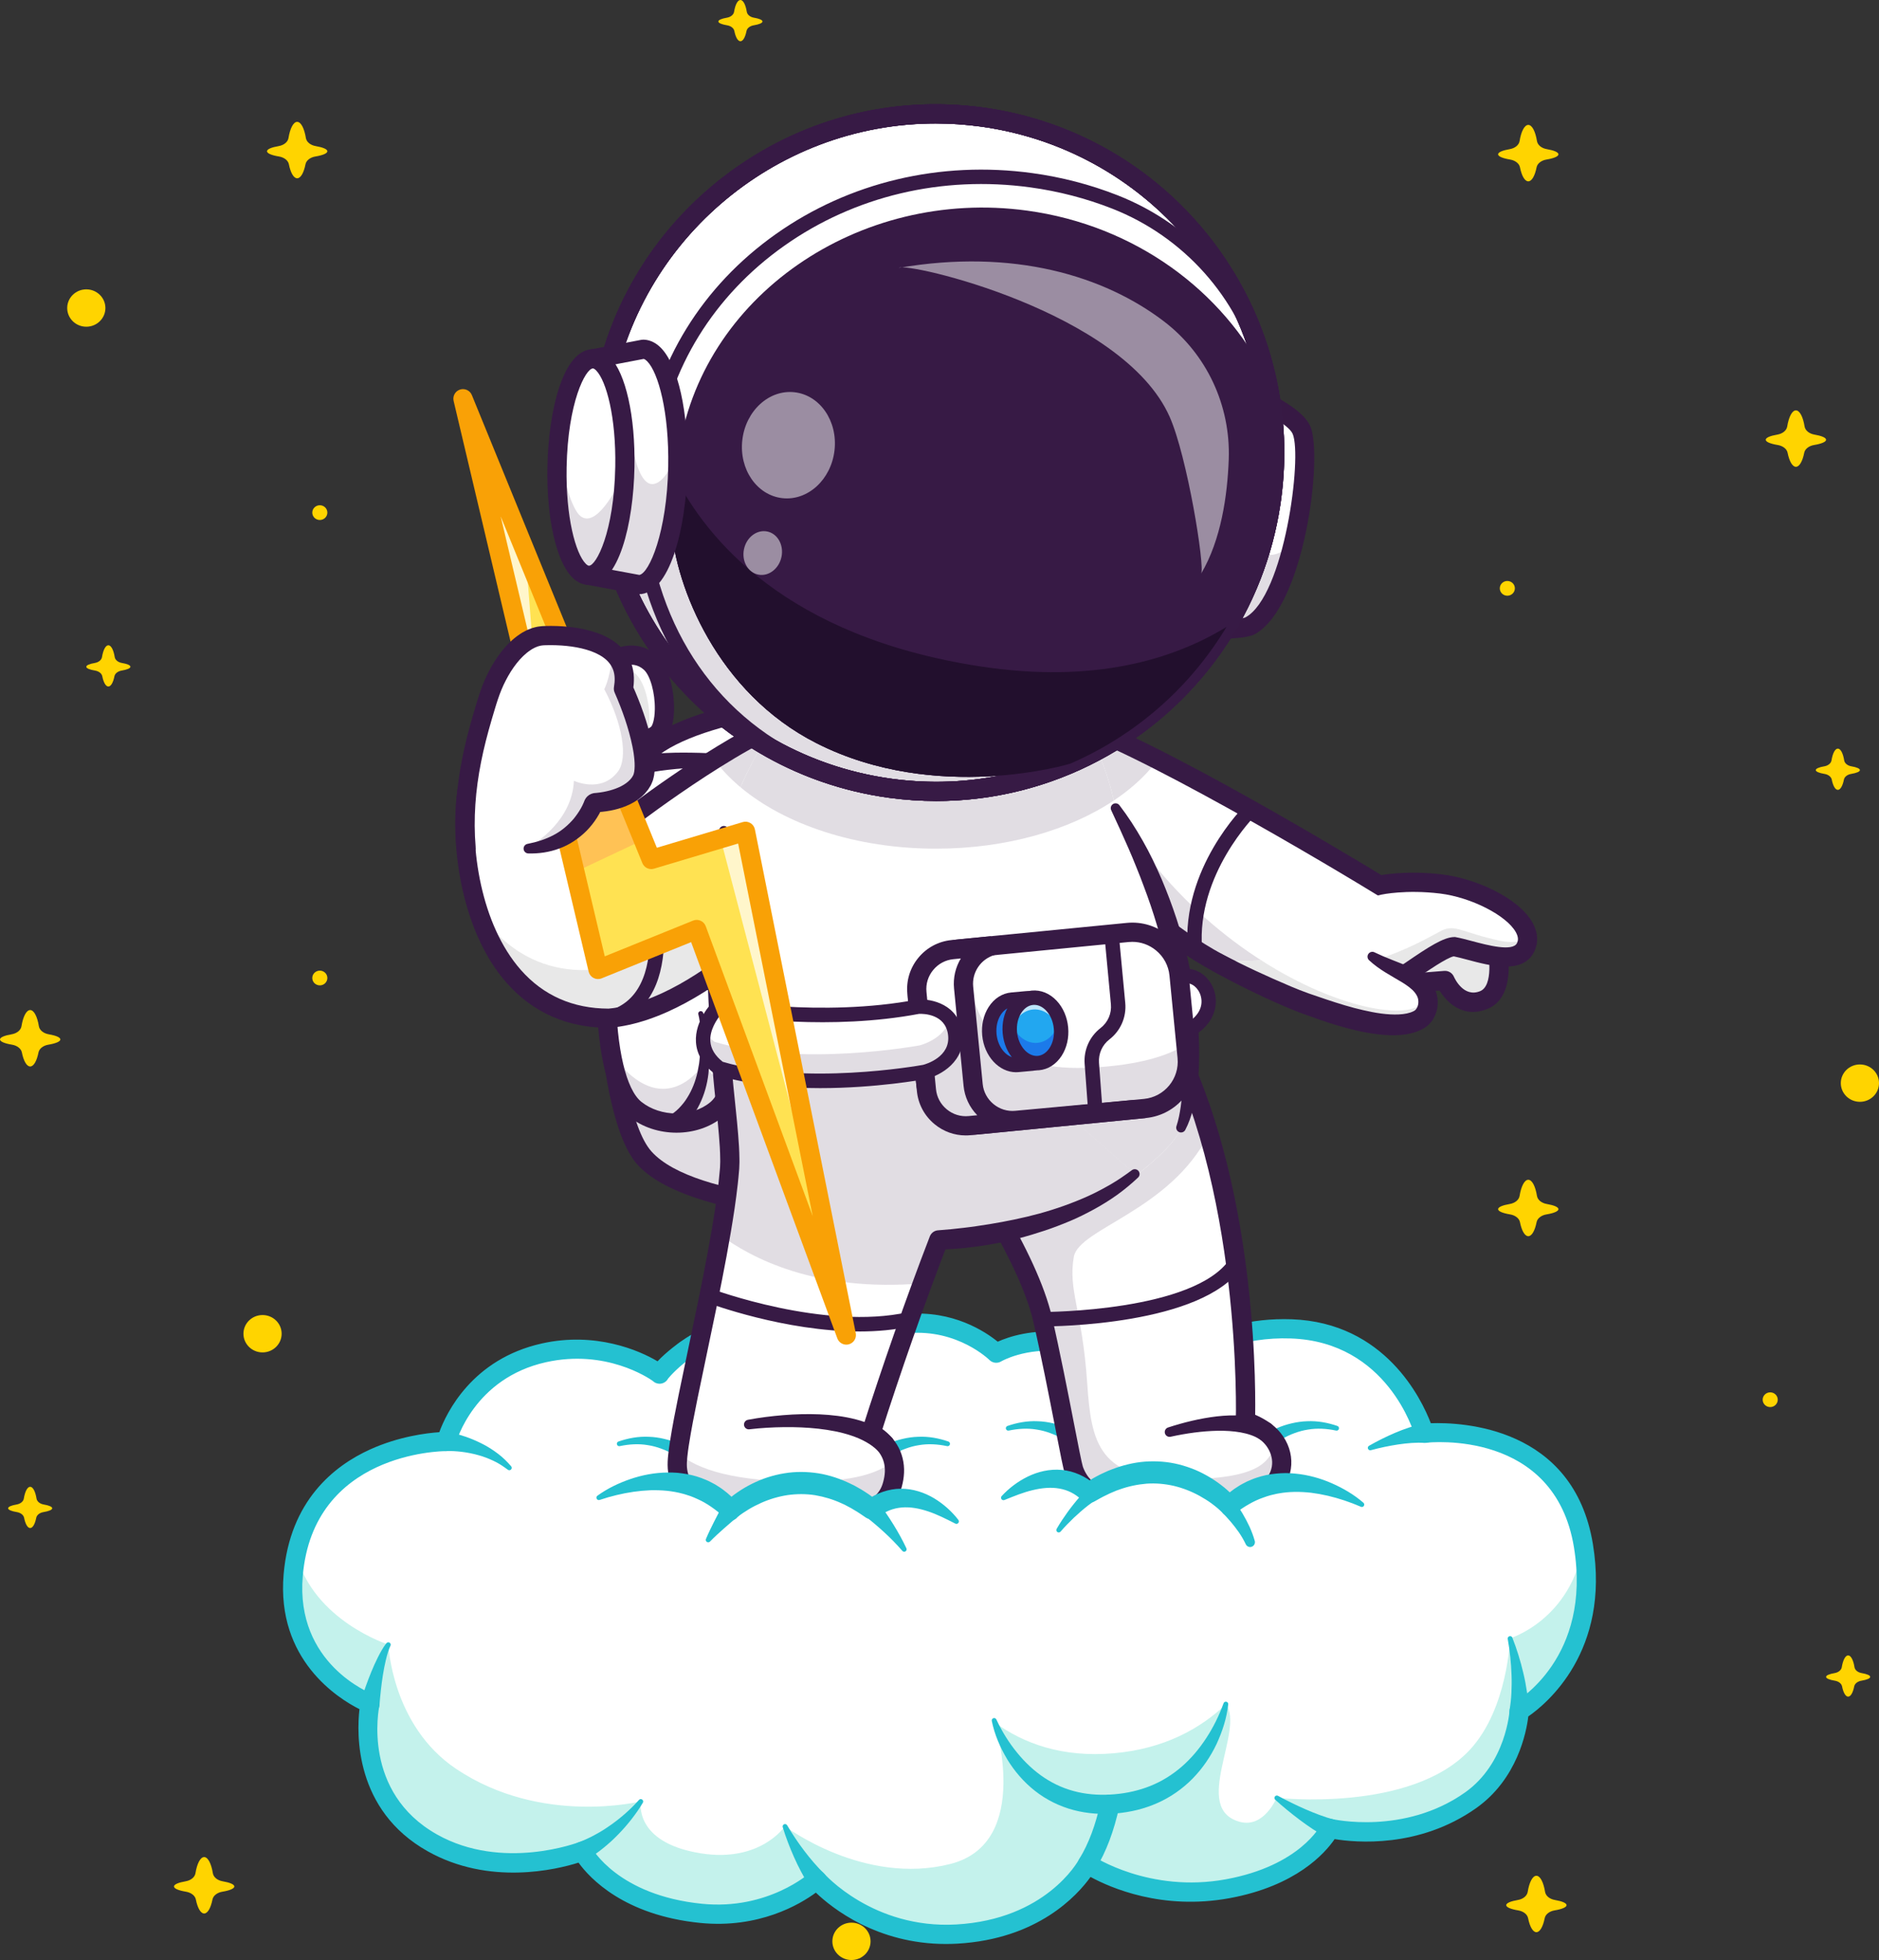 <?xml version="1.0" encoding="UTF-8"?>
<svg id="Layer_1" data-name="Layer 1" xmlns="http://www.w3.org/2000/svg" viewBox="0 0 3228.36 3366.57">
  <rect x="0" y="0" width="3228.36" height="3366.57" fill="#333333" stroke="none"/>
  <defs>
    <style>
      .cls-1 {
        fill: #1c7aea;
      }

      .cls-2 {
        fill: #fff;
      }

      .cls-3 {
        fill: #d8d8d8;
      }

      .cls-4 {
        fill: #f9a106;
      }

      .cls-5 {
        fill: #ffd400;
      }

      .cls-6 {
        fill: #ffc255;
      }

      .cls-7 {
        fill: #c4f2ec;
      }

      .cls-8 {
        fill: #220f2d;
      }

      .cls-9 {
        fill: #22a7f0;
      }

      .cls-10 {
        opacity: .5;
      }

      .cls-10, .cls-11, .cls-12 {
        fill: none;
      }

      .cls-13 {
        fill: #371b45;
      }

      .cls-14 {
        fill: #e8e8e8;
      }

      .cls-15 {
        fill: #371944;
      }

      .cls-16 {
        fill: #371a45;
      }

      .cls-17 {
        fill: #24c1d1;
      }

      .cls-18 {
        fill: #ffe252;
      }

      .cls-11 {
        opacity: .7;
      }

      .cls-12 {
        opacity: .15;
      }
    </style>
  </defs>
  <g>
    <ellipse class="cls-5" cx="549.5" cy="1679.83" rx="12.95" ry="12.66"/>
    <ellipse class="cls-5" cx="2589.79" cy="1010.55" rx="12.95" ry="12.66"/>
    <ellipse class="cls-5" cx="2077.41" cy="880.48" rx="12.95" ry="12.66"/>
    <ellipse class="cls-5" cx="3041.45" cy="2404.16" rx="12.95" ry="12.66"/>
    <ellipse class="cls-5" cx="2124.9" cy="3189.76" rx="12.95" ry="12.66"/>
    <ellipse class="cls-5" cx="549.5" cy="880.48" rx="12.95" ry="12.66"/>
    <ellipse class="cls-5" cx="451.08" cy="2290.83" rx="32.81" ry="32.09"/>
    <ellipse class="cls-5" cx="3195.55" cy="1860.41" rx="32.81" ry="32.09"/>
    <ellipse class="cls-5" cx="1462.92" cy="3334.48" rx="32.81" ry="32.09"/>
    <ellipse class="cls-5" cx="1953.28" cy="346.74" rx="32.81" ry="32.09"/>
    <ellipse class="cls-5" cx="148.28" cy="529.09" rx="32.81" ry="32.09"/>
    <path class="cls-5" d="m0,1785.39c0-3.61,7.82-6.82,19.99-8.88,9.09-1.54,15.83-7.12,16.93-13.91,2.65-16.37,8.34-27.7,14.93-27.7s12.28,11.32,14.93,27.7c1.1,6.79,7.84,12.37,16.93,13.91,12.16,2.06,19.99,5.27,19.99,8.88s-8.07,6.92-20.55,8.98c-8.87,1.46-15.7,6.76-17.01,13.35-2.86,14.41-8.19,24.09-14.28,24.09s-11.42-9.69-14.28-24.09c-1.31-6.59-8.15-11.89-17.01-13.35-12.48-2.06-20.55-5.31-20.55-8.98Z"/>
    <path class="cls-5" d="m1627.56,1156.89c0-3.61,7.82-6.82,19.99-8.88,9.09-1.54,15.83-7.12,16.93-13.91,2.65-16.37,8.34-27.7,14.93-27.7s12.28,11.32,14.93,27.7c1.1,6.79,7.84,12.37,16.93,13.91,12.16,2.06,19.99,5.27,19.99,8.88s-8.07,6.92-20.55,8.98c-8.87,1.46-15.7,6.76-17.01,13.35-2.86,14.41-8.19,24.09-14.28,24.09s-11.42-9.69-14.28-24.09c-1.31-6.59-8.15-11.89-17.01-13.35-12.48-2.06-20.55-5.31-20.55-8.98Z"/>
    <path class="cls-5" d="m2573.92,265.06c0-3.61,7.82-6.82,19.99-8.88,9.09-1.54,15.83-7.12,16.93-13.91,2.65-16.37,8.34-27.7,14.93-27.7s12.28,11.32,14.93,27.7c1.1,6.79,7.84,12.37,16.93,13.91,12.16,2.06,19.99,5.27,19.99,8.88s-8.07,6.92-20.55,8.98c-8.87,1.46-15.7,6.76-17.01,13.35-2.86,14.41-8.19,24.09-14.28,24.09s-11.42-9.69-14.28-24.09c-1.31-6.59-8.15-11.89-17.01-13.35-12.48-2.06-20.55-5.31-20.55-8.98Z"/>
    <path class="cls-5" d="m2573.92,2076.9c0-3.61,7.82-6.82,19.99-8.88,9.09-1.54,15.83-7.12,16.93-13.91,2.65-16.37,8.34-27.7,14.93-27.7s12.28,11.32,14.93,27.7c1.1,6.79,7.84,12.37,16.93,13.91,12.16,2.06,19.99,5.27,19.99,8.88s-8.07,6.92-20.55,8.98c-8.87,1.46-15.7,6.76-17.01,13.35-2.86,14.41-8.19,24.09-14.28,24.09s-11.42-9.69-14.28-24.09c-1.31-6.59-8.15-11.89-17.01-13.35-12.48-2.06-20.55-5.31-20.55-8.98Z"/>
    <path class="cls-5" d="m298.92,3240.25c0-3.61,7.82-6.82,19.99-8.88,9.09-1.54,15.83-7.12,16.93-13.91,2.65-16.37,8.34-27.7,14.93-27.7s12.28,11.32,14.93,27.7c1.1,6.79,7.84,12.37,16.93,13.91,12.16,2.06,19.99,5.27,19.99,8.88s-8.07,6.92-20.55,8.98c-8.87,1.46-15.7,6.76-17.01,13.35-2.86,14.41-8.19,24.09-14.28,24.09s-11.42-9.69-14.28-24.09c-1.31-6.59-8.15-11.89-17.01-13.35-12.48-2.06-20.55-5.31-20.55-8.98Z"/>
    <path class="cls-5" d="m3033.75,755.36c0-3.61,7.82-6.82,19.99-8.88,9.09-1.54,15.83-7.12,16.93-13.91,2.65-16.37,8.34-27.7,14.93-27.7s12.28,11.32,14.93,27.7c1.1,6.79,7.84,12.37,16.93,13.91,12.16,2.06,19.99,5.27,19.99,8.88s-8.07,6.92-20.55,8.98c-8.87,1.46-15.7,6.76-17.01,13.35-2.86,14.41-8.19,24.09-14.28,24.09s-11.42-9.69-14.28-24.09c-1.31-6.59-8.15-11.89-17.01-13.35-12.48-2.06-20.55-5.31-20.55-8.98Z"/>
    <path class="cls-5" d="m458.75,259.82c0-3.61,7.82-6.82,19.99-8.88,9.09-1.54,15.83-7.12,16.93-13.91,2.65-16.37,8.34-27.7,14.93-27.7s12.28,11.32,14.93,27.7c1.1,6.79,7.84,12.37,16.93,13.91,12.16,2.06,19.99,5.27,19.99,8.88s-8.07,6.92-20.55,8.98c-8.87,1.46-15.7,6.76-17.01,13.35-2.86,14.41-8.19,24.09-14.28,24.09s-11.42-9.69-14.28-24.09c-1.31-6.59-8.15-11.89-17.01-13.35-12.48-2.06-20.55-5.31-20.55-8.98Z"/>
    <path class="cls-5" d="m2587.86,3272.34c0-3.61,7.82-6.82,19.99-8.88,9.09-1.54,15.83-7.12,16.93-13.91,2.65-16.37,8.34-27.7,14.93-27.7s12.28,11.32,14.93,27.7c1.1,6.79,7.84,12.37,16.93,13.91,12.16,2.06,19.99,5.27,19.99,8.88s-8.07,6.92-20.55,8.98c-8.87,1.46-15.7,6.76-17.01,13.35-2.86,14.41-8.19,24.09-14.28,24.09s-11.42-9.69-14.28-24.09c-1.31-6.59-8.15-11.89-17.01-13.35-12.48-2.06-20.55-5.31-20.55-8.98Z"/>
    <path class="cls-5" d="m148.28,1145.23c0-2.64,5.72-4.99,14.61-6.49,6.64-1.13,11.57-5.2,12.38-10.17,1.94-11.97,6.1-20.25,10.91-20.25s8.98,8.28,10.91,20.25c.8,4.97,5.73,9.05,12.38,10.17,8.89,1.51,14.61,3.85,14.61,6.49s-5.9,5.06-15.02,6.56c-6.48,1.07-11.48,4.94-12.44,9.76-2.09,10.53-5.98,17.61-10.44,17.61s-8.35-7.08-10.44-17.61c-.96-4.82-5.96-8.7-12.44-9.76-9.13-1.5-15.02-3.88-15.02-6.56Z"/>
    <path class="cls-5" d="m1234.26,36.91c0-2.64,5.72-4.99,14.61-6.49,6.64-1.13,11.57-5.2,12.38-10.17,1.94-11.97,6.1-20.25,10.91-20.25s8.98,8.28,10.91,20.25c.8,4.97,5.73,9.05,12.38,10.17,8.89,1.51,14.61,3.85,14.61,6.49s-5.9,5.06-15.02,6.56c-6.48,1.07-11.48,4.94-12.44,9.76-2.09,10.53-5.98,17.61-10.44,17.61s-8.35-7.08-10.44-17.61c-.96-4.82-5.96-8.7-12.44-9.76-9.13-1.5-15.02-3.88-15.02-6.56Z"/>
    <path class="cls-5" d="m3119.75,1322.74c0-2.64,5.72-4.99,14.61-6.49,6.64-1.13,11.57-5.2,12.38-10.17,1.94-11.97,6.09-20.25,10.91-20.25s8.98,8.28,10.91,20.25c.8,4.97,5.73,9.05,12.38,10.17,8.89,1.51,14.61,3.85,14.61,6.49s-5.9,5.06-15.02,6.56c-6.48,1.07-11.48,4.94-12.44,9.76-2.09,10.53-5.98,17.61-10.44,17.61s-8.35-7.08-10.44-17.61c-.96-4.82-5.96-8.7-12.44-9.76-9.13-1.5-15.02-3.88-15.02-6.56Z"/>
    <path class="cls-5" d="m13.94,2590.65c0-2.64,5.72-4.99,14.61-6.49,6.64-1.13,11.57-5.2,12.38-10.17,1.94-11.97,6.1-20.25,10.91-20.25s8.98,8.28,10.91,20.25c.8,4.97,5.73,9.05,12.38,10.17,8.89,1.51,14.61,3.85,14.61,6.49s-5.9,5.06-15.02,6.56c-6.48,1.07-11.48,4.94-12.44,9.76-2.09,10.53-5.98,17.61-10.44,17.61s-8.35-7.08-10.44-17.61c-.96-4.82-5.96-8.7-12.44-9.76-9.13-1.5-15.02-3.88-15.02-6.56Z"/>
    <path class="cls-5" d="m3137.44,2880.24c0-2.64,5.72-4.99,14.61-6.49,6.64-1.13,11.57-5.2,12.38-10.17,1.94-11.97,6.1-20.25,10.91-20.25s8.98,8.28,10.91,20.25c.8,4.97,5.73,9.05,12.38,10.17,8.89,1.51,14.61,3.85,14.61,6.49s-5.9,5.06-15.02,6.56c-6.48,1.07-11.48,4.94-12.44,9.76-2.09,10.53-5.98,17.61-10.44,17.61s-8.35-7.08-10.44-17.61c-.96-4.82-5.96-8.7-12.44-9.76-9.13-1.5-15.02-3.88-15.02-6.56Z"/>
    <path class="cls-5" d="m1249.2,2908.41c0-2.64,5.72-4.99,14.61-6.49,6.64-1.13,11.57-5.2,12.38-10.17,1.94-11.97,6.1-20.25,10.91-20.25s8.98,8.28,10.91,20.25c.8,4.97,5.73,9.05,12.38,10.17,8.89,1.51,14.61,3.85,14.61,6.49s-5.9,5.06-15.02,6.56c-6.48,1.07-11.48,4.94-12.44,9.76-2.09,10.53-5.98,17.61-10.44,17.61s-8.35-7.08-10.44-17.61c-.96-4.82-5.96-8.7-12.44-9.76-9.13-1.5-15.02-3.88-15.02-6.56Z"/>
  </g>
  <g>
    <path class="cls-2" d="m766.86,2475.95s-243.56-.06-263.12,229.66c-14.11,165.75,132.01,220.23,132.01,220.23,0,0-34.52,159.93,107.04,239.49,121,68,258.01,14.17,258.01,14.17,0,0,47.57,91.2,203.74,106.9,122.86,12.36,198.6-57.85,198.6-57.85,0,0,87.47,102.12,240.84,93.42,165.32-9.38,224.48-120.41,224.48-120.41,0,0,100.66,68.33,241.01,42.55,137.89-25.33,175.47-103.61,175.47-103.61,0,0,129.45,31,241.66-48.2,78.61-55.49,83.55-153.61,83.55-153.61,0,0,143.64-80.42,110.43-283.65-36.11-220.9-273.68-193.24-273.68-193.24,0,0-48.2-172.88-228.16-179.31-179.96-6.42-271.87,128.54-271.87,128.54,0,0-28.74-95.59-119.54-106.05-70.7-8.14-115.69,19.28-115.69,19.28,0,0-58.49-59.13-152.96-50.77-77.48,6.85-126.61,47.56-126.61,47.56,0,0-65.48-42.41-136.25-42.41-98.98,0-164.53,81.62-162.61,81.62s-82.66-62.46-198.59-36.64c-135.61,30.21-167.75,152.33-167.75,152.33"/>
    <path class="cls-2" d="m766.86,2475.95s-243.56-.06-263.12,229.66c-14.11,165.75,132.01,220.23,132.01,220.23,0,0-34.52,159.93,107.04,239.49,121,68,258.01,14.17,258.01,14.17,0,0,47.57,91.2,203.74,106.9,122.86,12.36,198.6-57.85,198.6-57.85,0,0,87.47,102.12,240.84,93.42,165.32-9.38,224.48-120.41,224.48-120.41,0,0,100.66,68.33,241.01,42.55,137.89-25.33,175.47-103.61,175.47-103.61,0,0,129.45,31,241.66-48.2,78.61-55.49,83.55-153.61,83.55-153.61,0,0,143.64-80.42,110.43-283.65-36.11-220.9-273.68-193.24-273.68-193.24,0,0-48.2-172.88-228.16-179.31-179.96-6.42-271.87,128.54-271.87,128.54,0,0-28.74-95.59-119.54-106.05-70.7-8.14-115.69,19.28-115.69,19.28,0,0-58.49-59.13-152.96-50.77-77.48,6.85-126.61,47.56-126.61,47.56,0,0-65.48-42.41-136.25-42.41-98.98,0-164.53,81.62-162.61,81.62s-82.66-62.46-198.59-36.64c-135.61,30.21-167.75,152.33-167.75,152.33"/>
    <path class="cls-7" d="m2610.16,2938.71s-4.94,98.11-83.56,153.6c-112.22,79.21-241.66,48.19-241.66,48.19,0,0-37.6,78.3-175.49,103.61-140.33,25.79-240.99-42.53-240.99-42.53,0,0-59.16,111.02-224.48,120.39-153.36,8.69-240.82-93.41-240.82-93.41,0,0-75.74,70.21-198.61,57.84-156.15-15.7-203.76-106.92-203.76-106.92,0,0-137.01,53.86-258.01-14.15-141.56-79.57-107.04-239.51-107.04-239.51,0,0-146.11-54.45-131.99-220.22,1.07-12.72,2.87-24.76,5.22-36.08,29.62,114.37,158.3,155.28,158.3,155.28,0,0,5.62,139.13,116.33,213.39,146.78,98.55,317.49,55.82,317.49,55.82,0,0-13.63,70.9,103.45,89.38,102.45,16.17,144.11-46.64,144.11-46.64,0,0,135.42,102.65,284.28,64.82,142.84-36.32,75.07-246.85,75.07-246.85,0,0,190.92,99.86,241.98,55.65,40.67-35.12,94.4-70.44,156.2-83.8,33.28,45.53-60.04,179.8,23.91,202.64,41.74,11.36,63.31-41.3,63.31-41.3,0,0,231.22,26.31,332.08-82.52,65.38-70.6,68.93-191.35,68.93-191.35,0,0,104.2-31.25,126.09-159.46.04.16.04.32.08.48,33.21,203.23-110.43,283.64-110.43,283.64"/>
    <path class="cls-17" d="m1625.26,3339.01c6.44,0,12.98-.18,19.65-.56,137.83-7.82,205.71-82.38,228.79-114.59,33.75,18.4,122.99,57.76,238.75,36.49,114.46-21.02,164.1-77.27,180.62-101.47,35.87,5.89,144.9,16.17,243.03-53.09,71.07-50.17,86.5-131,89.71-157.6,30.57-21.11,141.17-111.47,111.04-295.8-33.08-202.32-225.76-209.66-278.51-207.82-16.07-41.95-78.93-172.85-239.03-178.57-142.89-4.99-232,73.35-267.99,113.33-16.56-32.26-53.12-82.78-122.12-90.73-55.4-6.38-96.35,7.56-115.01,15.93-21.04-17.15-76.9-54.55-156.98-47.46-62.38,5.51-107.37,31.48-126.1,44.24-21.79-12.26-76.31-39.16-135.31-39.16-55.06,0-99.69,23.36-127.43,42.96-.35.24-23.42,16.77-38.62,33.09-31.97-19.03-106.9-51.13-198.74-30.66-119.82,26.69-164.05,119.23-176.27,152.43-21.7,1.46-69.39,7.21-118.92,29.65-61.81,28.01-137.74,87.97-148.53,214.61-12.48,146.56,93.43,212.94,130.32,231.46-4.85,42.05-8.75,173.32,117.09,244.04,105.84,59.47,221.11,31.58,259.26,19.58,19.58,27.07,78.65,90.42,208.92,103.53,100.84,10.14,171.42-31.85,198.86-52.01,27.54,26.35,104.84,88.18,223.51,88.19Zm243.2-153.94c-1.33,0-2.67.16-3.98.49-4.53,1.13-8.39,4.12-10.59,8.25-2.25,4.15-57.53,102.99-210.84,111.68-142.85,8.07-226.57-86.74-227.4-87.7-2.92-3.39-7.11-5.45-11.59-5.7-4.47-.24-8.86,1.32-12.14,4.36-.68.62-72.28,64.92-185.73,53.53-144.37-14.52-188.97-94.79-190.8-98.2-3.95-7.37-12.84-10.71-20.62-7.65-1.28.5-131.43,50.01-243.89-13.2-128.93-72.46-100.28-215.59-98.99-221.64,1.69-8-2.71-16.06-10.37-18.92-5.45-2.06-134.17-52.55-121.33-203.36,18.01-211.6,237.36-214.54,246.68-214.56,7.47-.02,14.01-5.05,15.93-12.26h0c1.24-4.6,31.7-112.91,155.39-140.46,102.29-22.79,176.14,27.03,183.25,32.1.02.02.04.04.07.07,3.1,3.1,7.31,4.86,11.69,4.86,6.18,0,11.85-3.46,14.68-8.92,6.09-7.37,63.1-72.71,147.92-72.71,64.85,0,126.68,39.37,127.3,39.77,6.04,3.89,13.95,3.44,19.48-1.15.42-.35,46.55-37.55,117.53-43.82,85.21-7.52,139.29,45.43,139.82,45.97,5.39,5.37,13.78,6.41,20.28,2.45.34-.2,41.6-24.31,105.21-16.97,78.63,9.05,104.58,90.96,105.64,94.44,1.86,6.07,7.04,10.56,13.31,11.51,6.32.91,12.55-1.76,16.12-7.01.85-1.25,89.26-127.53,257.63-121.34,165.36,5.9,211,160.69,212.86,167.28,2.2,7.8,9.75,12.89,17.8,11.93,9.05-1.03,222.4-22.94,255.48,179.51,30.84,188.69-96.8,263.52-102.25,266.62-4.91,2.78-8.1,7.91-8.38,13.54-.04.87-5.75,90.96-76.58,140.96-104.47,73.73-227.1,45.91-228.32,45.62-7.56-1.8-15.34,1.92-18.7,8.91-1.39,2.8-36.77,71.23-163.57,94.53-131.55,24.16-227.83-39.35-228.78-40-2.75-1.86-5.98-2.82-9.24-2.82Zm-750.56-830.34c-.52,1.26-.88,2.47-1.08,3.62.15-1.2.43-2.43.88-3.7l.2.07Z"/>
    <path class="cls-17" d="m1440.86,2546.69c1.72-2.37,3.02-3.94,4.55-5.8,1.47-1.79,2.97-3.52,4.48-5.22,3-3.42,6.14-6.67,9.29-9.89,6.37-6.37,13.06-12.38,20.07-17.99,14-11.22,29.38-20.86,45.99-27.9,8.26-3.57,16.85-6.43,25.62-8.43,8.75-2.05,17.68-3.37,26.61-3.61,17.87-.87,35.57,2.47,51.95,8.12,2.16.75,3.3,3.1,2.56,5.26-.69,1.99-2.75,3.12-4.76,2.69l-.1-.02c-16.07-3.41-32.5-4.41-48.27-1.67-7.89,1.18-15.59,3.32-23.02,6.06-7.44,2.68-14.61,6.09-21.44,10.1-13.71,7.91-26.13,17.99-37.21,29.36-5.55,5.68-10.76,11.68-15.63,17.91-2.4,3.14-4.77,6.29-6.97,9.52l-3.21,4.84c-.98,1.53-2.14,3.4-2.74,4.55-4.24,8.11-14.25,11.24-22.35,7-8.11-4.24-11.24-14.25-7.01-22.36.36-.68.76-1.34,1.2-1.95l.41-.57Z"/>
    <path class="cls-17" d="m1223.4,2564.56c-.6-1.16-1.77-3.02-2.74-4.55l-3.21-4.84c-2.2-3.23-4.58-6.38-6.97-9.52-4.86-6.23-10.08-12.23-15.63-17.91-11.07-11.37-23.5-21.45-37.2-29.36-6.83-4.01-14-7.42-21.45-10.1-7.42-2.74-15.13-4.88-23.02-6.06-15.76-2.74-32.19-1.74-48.27,1.67l-.1.02c-2.23.47-4.43-.95-4.9-3.18-.43-2.06.75-4.1,2.69-4.77,16.39-5.65,34.08-8.99,51.96-8.12,8.94.24,17.86,1.56,26.61,3.61,8.77,2,17.36,4.86,25.62,8.43,16.61,7.03,31.98,16.68,45.99,27.9,7.01,5.61,13.7,11.62,20.07,17.99,3.16,3.21,6.29,6.47,9.3,9.89,1.51,1.71,3,3.43,4.48,5.22,1.52,1.86,2.83,3.43,4.55,5.8l.35.49c5.36,7.41,3.69,17.77-3.73,23.13-7.41,5.36-17.77,3.69-23.13-3.72-.46-.63-.9-1.36-1.25-2.03"/>
    <path class="cls-17" d="m2109.24,2519.98c1.71-2.37,3.02-3.94,4.55-5.81,1.47-1.79,2.96-3.52,4.47-5.22,3-3.42,6.14-6.67,9.29-9.89,6.37-6.37,13.06-12.38,20.08-17.99,14-11.22,29.38-20.86,45.98-27.9,8.26-3.57,16.85-6.43,25.63-8.43,8.75-2.05,17.67-3.37,26.61-3.61,17.87-.87,35.57,2.47,51.96,8.12,2.16.75,3.3,3.09,2.55,5.25-.69,1.99-2.75,3.12-4.76,2.69l-.11-.02c-16.07-3.41-32.5-4.41-48.27-1.67-7.89,1.18-15.59,3.32-23.02,6.05-7.45,2.69-14.62,6.09-21.45,10.1-13.71,7.9-26.13,17.99-37.21,29.36-5.54,5.67-10.76,11.68-15.63,17.91-2.4,3.14-4.77,6.3-6.97,9.53l-3.21,4.84c-.98,1.54-2.14,3.4-2.74,4.55-4.25,8.11-14.26,11.24-22.36,7-8.11-4.24-11.24-14.25-7.01-22.35.36-.69.76-1.34,1.2-1.95l.41-.56Z"/>
    <path class="cls-17" d="m1891.77,2537.85c-.6-1.16-1.77-3.01-2.74-4.55l-3.21-4.84c-2.2-3.23-4.58-6.39-6.98-9.53-4.86-6.23-10.08-12.23-15.63-17.91-11.08-11.37-23.5-21.45-37.21-29.36-6.83-4.01-14-7.42-21.45-10.1-7.43-2.74-15.13-4.87-23.02-6.05-15.76-2.74-32.19-1.74-48.26,1.67l-.11.02c-2.23.47-4.43-.95-4.9-3.18-.44-2.06.75-4.1,2.69-4.77,16.38-5.66,34.08-8.99,51.95-8.12,8.94.24,17.87,1.56,26.61,3.61,8.77,2,17.36,4.86,25.62,8.43,16.61,7.03,31.99,16.68,45.99,27.9,7.01,5.62,13.7,11.62,20.07,17.99,3.16,3.22,6.29,6.47,9.3,9.89,1.51,1.7,3,3.43,4.48,5.22,1.52,1.86,2.83,3.43,4.55,5.81l.35.48c5.36,7.42,3.69,17.77-3.73,23.13-7.41,5.36-17.77,3.69-23.13-3.73-.46-.63-.9-1.36-1.25-2.03"/>
    <path class="cls-2" d="m1502.25,1195.04l6.24,86.59,3.19,44.1,54.89,760.54s-52.07.8-121.98-3.74c-13.67-.89-28.04-1.97-42.82-3.32-110.17-9.91-243.91-33.72-294.69-90.35-75.92-84.68-88.58-498.16-20.79-662.1,31.04-75.16,188.84-107.89,300.89-121.83,12.52-1.58,24.49-2.9,35.62-4.01,46.96-4.75,79.45-5.89,79.45-5.89"/>
    <g class="cls-12">
      <path class="cls-13" d="m1508.49,1281.62l3.19,44.1,43.59,603.88,11.31,156.66s-1.09.02-3.16.03c-.58,0-1.28,0-2.03,0-.58,0-1.25,0-1.91,0-.5.02-1.02,0-1.52.03-.2-.02-.43.01-.62,0-.94,0-1.99,0-3.08-.02-.23.03-.47.02-.74.01-.9,0-1.83-.01-2.85,0-1.36,0-2.77-.02-4.26-.04-1.05-.02-2.18,0-3.31-.02-1.18-.02-2.34-.03-3.56-.04-1.52-.01-3.12-.05-4.76-.05-3.32-.07-6.84-.11-10.55-.21-3.28-.03-6.72-.12-10.32-.24-4.14-.12-8.48-.23-12.99-.39-16.64-.57-35.69-1.44-56.32-2.78-4.01-.26-8.1-.55-12.23-.83-2.88-.2-5.82-.43-8.78-.66-7.13-.55-14.44-1.15-21.82-1.82-110.2-9.91-243.91-33.73-294.66-90.36-62.54-69.72-82.2-362.38-49.3-555.12-5.67,167.59,17.07,346.7,64.21,399.25,23.3,25.98,112.91-69.19,110.19-122.82-7.03-138.33,11.24-316.95,136.46-425.67,3.25-2.82,77.99,5.03,139.81-2.87"/>
    </g>
    <path class="cls-16" d="m1554.32,2102.85c6.79,0,11.11-.05,12.52-.07l17.47-.27-66.74-924.51-15.89.55c-3.79.13-94.05,3.44-191.97,21.5-135.71,25.04-216.02,65.54-238.69,120.38-70.79,171.23-56.12,590.33,23.78,679.45,87.42,97.51,392.6,102.96,459.52,102.96Zm-67.38-890.61l61.91,857.54c-73.16-.5-354.22-7.98-429.47-91.92-70.96-79.14-82.31-488.93-17.86-644.81,35.18-85.1,276.54-115.09,385.42-120.81Z"/>
    <path class="cls-2" d="m1072.4,1676.9l149.76,7.32c13.37.66,24.62,10.22,27.35,23.32,9.98,47.99,27.29,160.02-18.64,198.37-38.12,31.83-101.42,29.86-139.28-.52-42.34-33.98-49.28-144.13-50.03-198.72-.24-16.97,13.89-30.6,30.85-29.77"/>
    <g class="cls-12">
      <path class="cls-13" d="m1249.49,1707.55c10.01,47.97,27.29,160.02-18.65,198.35-38.12,31.84-101.41,29.87-139.28-.52-26.03-20.92-38.67-70.63-44.72-118.49,7.36,23.8,18.44,42.99,31.92,55.43,77.25,71.22,131.23-16.55,131.23-16.55,0,0,10.31,20.7,18.12,21.69,32.65,4.11,23.27-97.53,17.19-150.01,1.99,2.98,3.45,6.38,4.2,10.1"/>
    </g>
    <path class="cls-16" d="m1162.35,1945.53c28.92,0,57.56-8.98,79.09-26.95,51.02-42.59,37.08-152.61,24.22-214.4-4.25-20.44-21.81-35.43-42.7-36.45l-149.76-7.31c-12.56-.58-25.05,4.05-34.14,12.83-9.08,8.76-14.18,21.03-14.01,33.66,1.06,76.7,11.68,175.64,56.21,211.36,22.64,18.17,52,27.26,81.09,27.27Zm-91.42-252.16c.22,0,.44,0,.66.01l149.76,7.31c5.87.29,10.81,4.48,12,10.2,19.02,91.46,14.14,159.63-13.06,182.34-31.21,26.06-85.42,25.73-118.37-.72-26.14-20.97-42.54-90.53-43.86-186.08-.05-3.6,1.35-6.96,3.93-9.45,2.43-2.35,5.59-3.62,8.95-3.62Zm1.46-16.47h-.05.05Z"/>
    <path class="cls-16" d="m1150.43,1916c-.07.07.25-.09.58-.28.31-.17.61-.31.97-.54.7-.45,1.4-.8,2.12-1.32,1.44-.96,2.89-1.96,4.31-3.11,2.86-2.2,5.64-4.69,8.26-7.37,5.19-5.39,10.13-11.33,14.12-18,8.32-13.12,14.18-28.22,17.68-44.08.84-3.97,1.48-8.01,2.24-12.03.84-4.01.97-8.15,1.49-12.23,1.03-8.14,1.2-16.74,1.51-25.09.21-8.41.12-16.81-.38-25.14-.28-4.16-.62-8.33-1.16-12.42-.52-4-1.27-8.37-2.22-11.71l-.12-.44c-.66-2.31.68-4.72,2.99-5.37,2.16-.61,4.41.54,5.23,2.57,1.89,4.72,2.9,8.76,3.96,13.15,1.02,4.31,1.8,8.63,2.53,12.96,1.4,8.66,2.35,17.35,3,26.03.55,8.74,1.24,17.26,1.04,26.2-.12,4.44.17,8.89-.29,13.34-.38,4.45-.65,8.92-1.14,13.39-2.13,17.86-6.96,35.79-15.33,52.54-4.01,8.46-9.27,16.41-15.22,23.94-3,3.76-6.27,7.35-9.86,10.76-1.75,1.72-3.66,3.38-5.62,4.99-.96.82-2.07,1.6-3.11,2.4-.5.39-1.12.8-1.72,1.21-.57.38-1.16.8-2.17,1.37-7.1,3.78-15.93,1.08-19.71-6.02-3.78-7.1-1.08-15.93,6.02-19.7"/>
    <path class="cls-16" d="m1311.25,1317.81c-18.13-.71-36.49-.95-54.72-.93-18.25.04-36.49.38-54.65,1.24-18.14.85-36.26,2.01-54.07,4.11-17.77,2.09-35.49,4.77-51.88,9.2l-.11.03c-8.81,2.38-17.88-2.82-20.26-11.63-2.38-8.8,2.82-17.88,11.62-20.26.38-.1.8-.2,1.19-.28,19.46-3.76,38.38-5.13,57.22-5.99,18.82-.85,37.48-.67,56.08-.2,18.6.47,37.12,1.47,55.59,2.78,18.5,1.32,36.85,2.89,55.37,4.97,4.67.52,8.03,4.73,7.51,9.4-.5,4.46-4.35,7.72-8.76,7.56h-.13Z"/>
    <path class="cls-2" d="m1399.4,1513.96s-181.74,220.2-353.2,234.99c-215.9,0-260.82-256.12-244.41-386.53,9.8-77.88,233.47-121.43,233.47-121.43l51.19,160.62s209.77-160.56,312.95-178.64"/>
    <path class="cls-14" d="m1337.02,1580.37c-67.89,66.14-181.43,159.14-290.81,168.59-126.7,0-194.5-88.18-225.6-187.41,21.97,36.04,100.78,139.77,258.93,92.65,181.62-54.14,192.63-237.32,192.63-237.32l64.86,163.49Z"/>
    <g class="cls-12">
      <path class="cls-13" d="m1399.41,1222.98v199.89c-75.35-27.15-135.9-68.57-172.38-118.32,60.03-37.6,126.69-73.55,172.38-81.57"/>
    </g>
    <path class="cls-3" d="m1989.18,1304.91c-30.1,40.9-76.5,76.14-133.99,102.41l-2.75-9.65-47.28-167.2c33.81,2.91,104.13,33.77,184.02,74.43"/>
    <path class="cls-3" d="m1913.71,1374.95c-76.46,50.95-185.06,82.76-305.48,82.76-137.54,0-259.65-41.5-336.07-105.64,46.72-105.24,153.2-283.64,336.07-275.63,226.95,9.89,292.77,241.86,305.48,298.51"/>
    <path class="cls-16" d="m1046.2,1765.46c.47,0,.95-.02,1.42-.06,176.34-15.21,356.91-231.71,364.51-240.93,5.8-7.03,4.8-17.43-2.22-23.23-7.03-5.8-17.44-4.8-23.23,2.22-1.77,2.14-178.88,214.41-341.19,228.99-61.19-.17-111.82-22.5-150.5-66.35-69.01-78.24-88.19-211.19-76.81-301.61,5.7-45.32,123.73-86.39,205.88-104.32l46.67,146.46c1.63,5.12,5.65,9.12,10.78,10.73,5.12,1.62,10.71.63,14.98-2.64,2.07-1.58,207.74-158.31,305.77-175.49,8.97-1.57,14.98-10.13,13.4-19.11-1.57-8.98-10.11-15-19.11-13.4-88.64,15.54-246.97,127.68-301.42,167.79l-44.15-138.53c-2.54-7.98-10.65-12.79-18.88-11.19-24.09,4.69-235.71,48.36-246.69,135.57-12.27,97.54,9.03,241.65,84.81,327.57,45.38,51.44,104.58,77.52,175.97,77.52Z"/>
    <path class="cls-16" d="m1046.2,1761.34c1.08,0,2.19-.15,3.29-.45,33.15-9.12,57.74-29.22,73.09-59.76,52.22-103.96-21.42-295.88-24.58-304-2.48-6.37-9.65-9.53-16.02-7.04-6.37,2.48-9.53,9.65-7.05,16.02.74,1.89,72.83,189.81,25.52,283.93-12.23,24.33-31.04,39.7-57.51,46.98-6.59,1.81-10.47,8.63-8.65,15.21,1.51,5.49,6.49,9.1,11.93,9.1Z"/>
    <path class="cls-14" d="m2568.88,1611.68s24.06,88.46-19.75,106.09c-44.22,17.78-66.37-33.71-66.37-33.71l-98.96,7.88-21.62-73.64,157.02-45.89"/>
    <path class="cls-16" d="m2530.77,1738.12c7.6,0,15.78-1.52,24.52-5.03,55.82-22.45,32.38-115.23,29.52-125.73-2.39-8.8-11.46-13.98-20.25-11.59-8.79,2.39-13.98,11.45-11.6,20.24h0c6.55,24.27,12.72,77.33-9.98,86.46-28.09,11.32-43.42-21.24-45.08-24.99-2.84-6.42-9.5-10.4-16.44-9.86l-85.6,6.82-13.19-44.92,141.16-41.25c8.75-2.55,13.77-11.72,11.21-20.47s-11.74-13.78-20.47-11.21l-157.02,45.89c-4.2,1.23-7.75,4.08-9.85,7.92-2.1,3.85-2.59,8.37-1.35,12.57l21.63,73.64c2.2,7.5,9.46,12.46,17.14,11.8l88.14-7.02c10.62,17.29,30.33,36.74,57.52,36.74Z"/>
    <path class="cls-2" d="m1805.17,1230.48c105.34,8.96,565.02,290,565.02,290,0,0,43.28-9.71,105.9-2.11,75,9.11,166.51,63.12,145.32,108.38-16.58,35.41-87.96,5.62-122.75-.75-24.74.18-101.51,64.57-113.92,64.69-69.01.69-80.4,34.26-163.72,13.7-213.07-52.58-349.51-239.31-349.51-239.31"/>
    <path class="cls-2" d="m1805.17,1230.48c105.34,8.96,565.02,290,565.02,290,0,0,43.28-9.71,105.9-2.11,75,9.11,166.51,63.12,145.32,108.38-16.58,35.41-87.96,5.62-122.75-.75-24.74.18-101.51,64.57-113.92,64.69-69.01.69-80.4,34.26-163.72,13.7-213.07-52.58-349.51-239.31-349.51-239.31l-66.34-234.6Z"/>
    <path class="cls-2" d="m1871.51,1465.08s136.42,186.72,349.51,239.3c27.94,6.88,47.79,7.72,64.45,5.7,33-3.95,53.41-18.94,99.25-19.39,3.58-.05,12.44-5.38,23.9-12.99,28.35-18.84,72.41-51.57,90.02-51.72,34.79,6.4,106.17,36.18,122.76.78,2.06-4.42,3.05-8.92,3.09-13.45.41-41.94-80.74-86.71-148.42-94.93-62.62-7.61-105.9,2.1-105.9,2.1,0,0-459.66-281.05-565.01-290.01l47.27,167.19,19.07,67.42Z"/>
    <g class="cls-12">
      <path class="cls-13" d="m1989.18,1304.91c-30.1,40.9-76.5,76.14-133.99,102.41l-2.75-9.65-47.28-167.2c33.81,2.91,104.13,33.77,184.02,74.43"/>
    </g>
    <path class="cls-14" d="m2363.22,1648.74c17.82,10.33,33.03,20.09,45.4,28.97,28.35-18.84,72.41-51.57,90.02-51.72,34.79,6.4,106.18,36.18,122.76.78,2.06-4.42,3.05-8.92,3.09-13.45-13.7,4.51-29.25,6.26-46.2,2.74-63.48-13.19-78.41-29.76-101.95-17.38-17.09,8.99-62.39,35.36-113.12,50.06"/>
    <g class="cls-12">
      <path class="cls-13" d="m1871.51,1465.08s136.42,186.72,349.51,239.3c27.94,6.88,47.79,7.72,64.45,5.7-115.75-44.39-267.4-147.91-369.66-321.53-23.65,2.09-44.68,5.19-63.37,9.1l19.07,67.42Z"/>
    </g>
    <path class="cls-14" d="m2090.3,1652.59c53.34,29.66,130.28,63.63,155.94,72.11,25.66,8.47,143.32,55.36,192.29,26.25,14.29-8.51,20.47-31.67,9.56-49.61-15.05-24.76-49.11-32.43-82.69-53.24-.72.22-1.45.41-2.17.63,59.34,34.39,89.86,62.65,82.94,71.85-24.85,32.98-147.32,13.15-278.88-70.9l-76.98,2.91Z"/>
    <path class="cls-16" d="m2269.39,1727.52c23.33,0,40.25-5.07,56.83-10.04,17.24-5.16,33.51-10.03,58.68-10.29,9.66-.1,20.24-7.01,49.42-26.98,17.05-11.67,51.94-35.55,63.42-37.59,6.45,1.31,14.49,3.45,22.94,5.7,40.84,10.88,96.76,25.8,115.67-14.59,7.15-15.26,6.09-32.05-3.05-48.55-23.94-43.19-97.72-76.23-155.23-83.21-50.97-6.19-89.64-1.41-104.7,1.11-54.65-33.24-463.91-280.3-566.81-289.06-9.04-.75-17.07,5.97-17.84,15.05-.77,9.08,5.97,17.07,15.05,17.84,83.22,7.08,430.87,210.03,557.81,287.63l5.7,3.49,6.52-1.46c.39-.08,41.63-8.95,100.29-1.83,53.41,6.49,114.32,37.54,130.34,66.45,5.21,9.39,3.65,15.09,2.03,18.55-7.2,15.37-51.05,3.68-77.28-3.31-10.03-2.68-19.52-5.2-27.56-6.67l-1.53-.28h-1.56c-18.17.14-44.61,17.31-82.86,43.5-11.66,7.97-27.38,18.74-33,21.24-28.8.53-48.5,6.43-65.92,11.65-25.72,7.71-46.04,13.78-91.78,2.5-204.87-50.56-338.81-231.21-340.14-233.02-5.38-7.36-15.71-8.97-23.06-3.59-7.36,5.38-8.96,15.7-3.59,23.06,5.72,7.82,142.47,192.19,358.88,245.6,20.88,5.15,37.84,7.11,52.33,7.11Zm112.41-52.96h0Z"/>
    <path class="cls-16" d="m2052.94,1642.78c.32,0,.64,0,.97-.04,6.82-.53,11.91-6.48,11.38-13.3-9.91-127.9,91.19-228.62,92.21-229.62,4.88-4.79,4.96-12.62.19-17.5-4.79-4.89-12.61-4.98-17.5-.2-4.51,4.41-110.4,109.61-99.58,249.24.5,6.49,5.92,11.42,12.32,11.42Z"/>
    <path class="cls-2" d="m2356.87,1642.5c36.18,25.22,74.87,31.96,91.21,58.86,10.89,17.92,4.73,41.1-9.56,49.59-48.97,29.11-166.64-17.79-192.29-26.26-25.65-8.47-102.6-42.45-155.96-72.1"/>
    <path class="cls-14" d="m2090.3,1652.59c53.34,29.66,130.28,63.63,155.94,72.11,25.66,8.47,143.32,55.36,192.29,26.25,14.29-8.51,20.47-31.67,9.56-49.61-15.05-24.76-49.11-32.43-82.69-53.24-.72.22-1.45.41-2.17.63,59.34,34.39,89.86,62.65,82.94,71.85-24.85,32.98-147.32,13.15-278.88-70.9l-76.98,2.91Z"/>
    <path class="cls-16" d="m2361.59,1635.74c9.73,4.65,19.51,8.86,29.68,12.82,10.14,4.03,20.57,7.92,31.37,12.89,10.67,5.08,22.21,11.31,32.05,21.98,2.4,2.68,4.75,5.5,6.73,8.62,2.08,3.21,3.95,6.89,5.4,10.59,2.82,7.51,3.84,15.57,3.26,23.47-.59,7.91-2.78,15.75-6.97,23-1.99,3.65-4.74,7.07-7.8,10.26-1.71,1.51-3.26,3.09-5.24,4.39l-2.88,1.95-2.44,1.4c-13.17,7.19-26.62,9.58-39.24,10.66-12.68.91-24.86.22-36.73-1.1-11.87-1.35-23.44-3.4-34.82-5.88-22.7-5.15-44.74-11.68-66.2-19.22l-31.79-11.3c-11.23-4.12-21.57-8.5-32.03-13.01-20.82-9.02-41.27-18.5-61.53-28.5-20.29-9.92-40.31-20.46-60.14-31.75-7.92-4.51-10.69-14.59-6.18-22.51,4.42-7.77,14.19-10.57,22.04-6.43l.17.09c38.64,20.46,79.1,39.06,119.61,56.2,10.1,4.21,20.39,8.39,30.19,11.83l31.48,10.75c20.8,6.89,41.55,13.41,62.44,18.11,20.72,4.79,41.88,8.29,61.25,7.36,9.57-.42,18.64-2.12,25.26-5.5l1.22-.64c.22-.16.38-.28.59-.4.43-.15.77-.66,1.23-.91.77-.85,1.69-1.71,2.38-2.97,1.53-2.36,2.57-5.5,2.88-8.71.35-3.21,0-6.49-.94-9.5-.55-1.52-1.11-2.88-1.99-4.42-.92-1.64-2.07-3.21-3.28-4.78-4.97-6.21-12.83-11.89-21.73-17.36-17.93-10.89-39.46-21.7-56.72-37.95-3.35-3.16-3.51-8.43-.35-11.79,2.55-2.71,6.48-3.33,9.66-1.82l.13.07Z"/>
    <path class="cls-2" d="m1576.3,1894.71c89.64,105.16,191.59,269.91,215.04,371.21,23.64,102.11,48.59,244.38,53.48,258.47,16.67,47.94,67.05,59.52,105.74,64.68,38.69,5.16,199.09,0,232.01-32.48,26.3-25.95,24.53-60.57,4.69-85.18-17.03-21.13-47.48-30-47.48-30,0,0,13.63-411.13-142.08-685.29"/>
    <g class="cls-12">
      <path class="cls-13" d="m2182.57,2556.6c-32.89,32.49-193.31,37.63-232.02,32.49-38.67-5.18-89.06-16.74-105.72-64.7-4.91-14.07-29.86-156.35-53.5-258.44-23.44-101.3-125.38-266.06-215.04-371.23l421.41-138.61c33.73,59.36,59.48,125.14,79.18,191.79-66.86,132.03-223.41,162.05-231.94,210.97-10.08,57.68,14.43,91.13,22.92,215.71,7.06,103.61,18.22,169.71,173.33,166.4,112.03-2.39,142.36-24.52,149.5-64.9,16.54,24.2,16.54,56.17-8.13,80.53"/>
    </g>
    <path class="cls-16" d="m1990.64,2607.13c63.35,0,171.88-7.57,203.53-38.79,30.32-29.91,32.76-74.03,5.94-107.29-12.82-15.91-31.44-25.82-43.57-31,1.04-70.94-1.24-429.88-144.49-682.08-4.51-7.92-14.58-10.69-22.5-6.2-7.92,4.5-10.7,14.58-6.2,22.5,151.56,266.84,140.07,672.53,139.94,676.59-.25,7.53,4.64,14.28,11.88,16.39.21.06,25.79,7.82,39.25,24.52,12.37,15.34,18.89,41.06-3.43,63.08-25.57,25.23-173.92,33.75-218.23,27.87-38.19-5.09-79.02-15.45-92.34-53.74-1.79-5.28-8.33-38.79-15.25-74.26-10.23-52.44-24.25-124.25-37.74-182.5-25.14-108.6-131.37-275.91-218.56-378.2-5.9-6.93-16.32-7.77-23.27-1.85-6.93,5.91-7.76,16.33-1.85,23.27,85.84,100.71,188.43,264.48,211.52,364.23,13.35,57.7,27.31,129.19,37.5,181.39,9.44,48.34,14.08,71.89,16.47,78.78,21.79,62.64,92.52,72.07,119.16,75.62,7.32.98,22.62,1.7,42.25,1.7Z"/>
    <path class="cls-2" d="m1243.69,1426.73c-35.64,299.23,9.68,459.06,32.83,510.7,64.31,143.5,265.43,196.79,464.69,156.68,0,0,147.96-25.08,216.02-79.25,68.06-54.17,71.69-77.43,71.69-77.43,39.29-90.01,12.76-345.32-112.67-550.1,0,0-49.39-299.61-308.02-310.91-258.63-11.3-364.53,350.3-364.53,350.3"/>
    <path class="cls-2" d="m2028.93,1937.45s-3.63,23.25-71.72,77.42c-68.05,54.18-215.99,79.25-215.99,79.25-199.29,40.1-400.41-13.2-464.71-156.67-11.04-24.71-27.19-74.18-37.15-151.85-10.8-84.67-14.23-202.79,4.35-358.87,0,0,105.88-361.62,364.53-350.3,258.61,11.28,308,310.91,308,310.91,66.53,108.63,105.28,231.5,121.07,336.38,14,92.77,10.05,171.46-8.37,213.72"/>
    <g class="cls-12">
      <path class="cls-13" d="m2028.93,1937.45s-3.63,23.25-71.72,77.42c-68.05,54.18-215.99,79.25-215.99,79.25-199.29,40.1-400.41-13.2-464.71-156.67-11.04-24.71-27.19-74.18-37.15-151.85l160.06,3.07s116.25,17.98,417.39-4.94c100.9-7.69,171.34-30.73,220.49-60,14,92.77,10.05,171.46-8.37,213.72"/>
    </g>
    <g class="cls-12">
      <path class="cls-13" d="m1913.71,1374.95c-76.46,50.95-185.06,82.76-305.48,82.76-137.54,0-259.65-41.5-336.07-105.64,46.72-105.24,153.2-283.64,336.07-275.63,226.95,9.89,292.77,241.86,305.48,298.51"/>
    </g>
    <path class="cls-16" d="m2021.35,1934.13c3.54-10.62,5.64-21.92,7.27-33.27,1.6-11.37,2.42-22.96,2.81-34.56.43-11.61.4-23.29-.04-34.97-.29-11.68-1.09-23.37-2.05-35.05-1.85-23.37-4.99-46.69-8.79-69.89l-3.11-17.37-3.47-17.3c-2.39-11.52-4.86-23.03-7.65-34.46-5.62-22.86-11.73-45.6-18.54-68.15-6.71-22.58-14.28-44.92-22.67-66.94-3.97-11.11-8.45-22.01-12.82-32.97l-6.68-16.4c-2.37-5.4-4.7-10.83-6.97-16.29-9.42-21.69-19.38-43.18-29.43-64.86l-.03-.07c-1.93-4.16-.12-9.09,4.04-11.02,3.59-1.66,7.76-.54,10.07,2.47,14.87,19.34,28.08,39.92,40.12,61.15,12.16,21.19,22.65,43.28,32.34,65.71,19.05,44.98,34.6,91.53,45.29,139.27,2.72,11.92,5.16,23.91,7.41,35.92l3.02,18.1,2.64,18.17c3.3,24.26,5.37,48.71,6.11,73.26.19,12.29.21,24.59-.3,36.91-.3,6.16-.61,12.31-1.2,18.47-.45,6.15-1.14,12.32-1.93,18.46-1.71,12.29-3.74,24.57-7.06,36.7-3.19,12.12-7.27,24.16-13.26,35.59-2.12,4.04-7.13,5.6-11.17,3.48-3.65-1.91-5.27-6.16-4.01-9.94l.05-.14Z"/>
    <path class="cls-16" d="m1251.88,1427.7c-6.26,86.44-9.7,172.96-4.85,258.8,2.2,42.89,6.5,85.61,13.74,127.59l2.8,15.72,3.3,15.57c1.03,5.22,2.26,10.36,3.57,15.47,1.32,5.11,2.45,10.29,3.92,15.34l4.29,15.16,4.8,14.88c1.73,4.86,3.53,9.7,5.35,14.48,2.01,4.62,3.79,9.36,6.14,13.78,8.71,18.06,20,34.81,33.2,50.02,13.21,15.23,28.7,28.59,45.48,40.24,33.58,23.41,72.39,39.96,112.88,50.63,20.23,5.49,40.94,9.5,61.86,12.39,20.91,3.02,42.07,4.6,63.31,5.43,42.5,1.24,85.3-1.32,127.92-7.2h.05c4.52-.64,8.69,2.53,9.32,7.05.58,4.2-2.11,8.1-6.12,9.13-42.67,11.05-86.77,17.55-131.27,18.69-44.48,1.11-89.36-3.02-133.2-13.48-43.68-10.71-86.63-27.61-124.83-53.52-19-13-36.81-28.14-52.24-45.67-15.53-17.42-28.58-37.19-38.57-58.39-2.68-5.23-4.73-10.69-6.99-16.06-2.02-5.38-3.96-10.76-5.83-16.16l-5.09-16.19-4.43-16.26c-1.46-5.42-2.56-10.89-3.86-16.33s-2.49-10.9-3.47-16.37l-3.15-16.4-2.62-16.44c-6.88-43.85-10.08-87.95-11.15-131.94-.24-11-.5-22-.26-32.99.16-10.98.12-21.98.45-32.95,1.01-21.93,1.85-43.85,3.76-65.68,2.93-43.73,8.8-87.14,15.39-130.31.68-4.51,4.9-7.6,9.41-6.92,4.28.65,7.29,4.48,6.99,8.72v.14Z"/>
    <path class="cls-2" d="m2222.81,929.83c-15.6,65.39-40.79,126.34-74.99,145.08-24.57,13.46-186.25-.42-186.25-.42l161.54-406.46s10.39,3.94,24.95,10.39c30.26,13.42,78.53,37.83,88.13,60.47,10.45,24.59,5.64,111.09-13.38,190.95"/>
    <g class="cls-12">
      <path class="cls-13" d="m2222.81,929.83c-15.6,65.39-40.79,126.34-74.99,145.08-24.57,13.46-186.25-.42-186.25-.42l161.54-406.46s10.39,3.94,24.95,10.39c9.56,52.06,17.71,129.88,7.03,219.73-7.37,62.02,34.94,70.02,67.73,31.69"/>
    </g>
    <path class="cls-15" d="m2086.07,1097.35c31.6,0,58.77-2.01,69.68-7.99,85.86-47.07,117.46-305.54,95.63-356.92-16.19-38.12-104.84-73.2-122.44-79.85l-15.18-5.73-175.75,442.18,22.13,1.9c29.18,2.5,81.86,6.41,125.92,6.41Zm46.27-407.84c36.23,15.3,81.84,39.75,88.67,55.83,16.64,39.17-14.27,278.43-81.12,315.07-12.63,6.03-86.05,4.42-154.73-.6l147.19-370.3Z"/>
    <path class="cls-2" d="m2184.66,856.27c-.34,2.45-.68,4.91-1.06,7.36-.33,2.21-.66,4.43-1.02,6.6-.33,2.1-.69,4.15-1.05,6.21-4.86,28.3-11.72,55.8-20.4,82.39-.82,2.48-1.64,4.95-2.5,7.46-.5,1.49-1.04,3.02-1.58,4.55-.64,1.89-1.31,3.77-2.03,5.65-.85,2.39-1.75,4.78-2.64,7.13-.63,1.6-1.2,3.17-1.83,4.74-1.03,2.67-2.09,5.29-3.11,7.91-.04.12-.09.19-.13.31-.09.27-.22.51-.31.78-.71,1.72-1.38,3.48-2.12,5.17-.88,2.08-1.76,4.15-2.68,6.22-.61,1.41-1.23,2.78-1.81,4.15-1.22,2.69-2.41,5.39-3.63,8.05-.04.04-.05.08-.05.12-1.23,2.66-2.45,5.27-3.71,7.89-1.26,2.62-2.56,5.27-3.86,7.88-1.3,2.61-2.65,5.23-3.98,7.84-.09.19-.17.35-.26.54-1.25,2.42-2.55,4.83-3.8,7.21-1.38,2.57-2.75,5.1-4.17,7.63-4.3,7.75-8.79,15.36-13.39,22.89-1.49,2.41-3.02,4.77-4.51,7.14-.3.47-.59.93-.85,1.36-2.85,4.46-5.77,8.84-8.74,13.18-.93,1.35-1.82,2.67-2.75,4.02-1.1,1.59-2.2,3.21-3.38,4.8-4.6,6.5-9.37,12.91-14.24,19.24-3.19,4.17-6.47,8.29-9.78,12.37-5.82,7.08-11.75,14.01-17.84,20.8-1.92,2.15-3.87,4.26-5.83,6.37-3.91,4.22-7.86,8.39-11.89,12.49-2,2.07-4.03,4.09-6.07,6.12-2.07,1.98-4.1,4.01-6.17,5.99-10.36,9.93-21.05,19.52-32.1,28.62-13.26,11-26.98,21.38-41.15,31.11-4.67,3.27-9.46,6.46-14.28,9.56-4.82,3.11-9.68,6.17-14.58,9.11-1.96,1.19-3.87,2.35-5.83,3.5-3.1,1.82-6.2,3.61-9.33,5.39-2.4,1.33-4.81,2.67-7.21,4-5.05,2.78-10.13,5.44-15.25,8.05-7.68,3.9-15.44,7.65-23.34,11.22-2.39,1.1-4.83,2.19-7.22,3.25-.77.33-1.5.66-2.27.98-2.1.91-4.21,1.82-6.36,2.69-8.38,3.56-16.88,6.87-25.48,10.02-2.3.82-4.56,1.61-6.87,2.43-2.71.97-5.45,1.89-8.19,2.81-7.46,2.48-15.01,4.84-22.57,7h-.04c-1.21.38-2.42.73-3.67,1.08-2.34.66-4.71,1.32-7.08,1.94-2.82.76-5.63,1.48-8.45,2.2-3.22.83-6.47,1.6-9.73,2.39-1.61.37-3.21.71-4.86,1.08-3.01.67-6.07,1.34-9.11,1.97-2.93.6-5.9,1.19-8.83,1.75-3.37.66-6.7,1.27-10.06,1.86-2.89.52-5.81.99-8.73,1.43-2.33.38-4.69.73-7.05,1.07-1.4.22-2.81.4-4.21.58-5.96.83-11.92,1.54-17.88,2.17-2.76.33-5.48.57-8.23.82-2.56.25-5.07.47-7.63.64-2.27.19-4.51.33-6.78.48-2.28.14-4.55.29-6.82.4-4.56.29-9.13.46-13.68.59-6.86.2-13.75.31-20.67.27-2.31-.01-4.57-.07-6.88-.08-23.03-.38-46.27-2.17-69.63-5.35-9.38-1.3-18.63-2.79-27.84-4.49-.12,0-.23,0-.35-.05-4.46-.86-8.92-1.72-13.38-2.66-.16,0-.36-.05-.55-.1-6.23-1.33-12.42-2.78-18.57-4.26-.87-.15-1.74-.39-2.6-.66-3.94-1-7.84-1.99-11.74-3.07-2.32-.57-4.6-1.22-6.89-1.91-2.2-.65-4.4-1.3-6.61-1.94-4.41-1.3-8.77-2.67-13.08-4.08-2.21-.65-4.37-1.37-6.52-2.14-.51-.18-1.06-.4-1.6-.58-258.04-88.05-426.19-348.97-387.86-629.26,43.52-318.37,336.88-541.15,655.25-497.64,241.71,33.05,428.33,210.12,485.09,432.81.55,2.13,1.1,4.22,1.61,6.35.51,2.13,1.02,4.26,1.53,6.39.13.72.3,1.41.47,2.13.71,3.05,1.38,6.11,2.01,9.2,2.43,11.6,4.54,23.31,6.25,35.12.25,1.68.5,3.4.71,5.12.65,4.48,1.19,8.92,1.68,13.44.18,1.4.32,2.8.46,4.24.29,2.52.55,5.08.76,7.63.28,2.8.52,5.63.73,8.43.37,4.51.66,9.06.87,13.61.26,4.55.47,9.09.6,13.68,0,.08,0,.2.03.32.03,2.19.09,4.38.13,6.53.09,3.79.13,7.57.09,11.35.02,1.47,0,2.9-.02,4.41.01,2.59-.05,5.21-.12,7.84-.46,22.03-2.21,44.29-5.27,66.65"/>
    <path class="cls-2" d="m2184.66,856.27c-.34,2.45-.68,4.91-1.06,7.36-.33,2.21-.66,4.43-1.02,6.6-.33,2.1-.69,4.15-1.05,6.21-1.77,10.2-3.78,20.3-6.06,30.28-3.98,17.71-8.79,35.1-14.35,52.11-.82,2.48-1.64,4.95-2.5,7.46-.5,1.49-1.04,3.02-1.58,4.55-.64,1.89-1.31,3.77-2.03,5.65-.85,2.39-1.75,4.78-2.64,7.13-.63,1.6-1.2,3.17-1.83,4.74-1.03,2.67-2.09,5.29-3.11,7.91-.04.12-.09.19-.13.31-.09.27-.22.51-.31.78-.71,1.72-1.38,3.48-2.12,5.17-.88,2.08-1.76,4.15-2.68,6.22-.61,1.41-1.23,2.78-1.81,4.15-1.22,2.69-2.41,5.39-3.63,8.05-.04.04-.05.08-.05.12-1.23,2.66-2.45,5.27-3.71,7.89-1.26,2.62-2.56,5.27-3.86,7.88-1.3,2.61-2.65,5.23-3.98,7.84-.09.19-.17.35-.26.54-1.25,2.42-2.55,4.83-3.8,7.21-1.38,2.57-2.75,5.1-4.17,7.63-4.3,7.75-8.79,15.36-13.39,22.89-1.49,2.41-3.02,4.77-4.51,7.14-.3.47-.59.93-.85,1.36-2.85,4.46-5.77,8.84-8.74,13.18-.93,1.35-1.82,2.67-2.75,4.02-1.1,1.59-2.2,3.21-3.38,4.8-4.6,6.5-9.37,12.91-14.24,19.24-3.19,4.17-6.47,8.29-9.78,12.37-5.82,7.08-11.75,14.01-17.84,20.8-1.92,2.15-3.87,4.26-5.83,6.37-3.91,4.22-7.86,8.39-11.89,12.49-2,2.07-4.03,4.09-6.07,6.12-2.07,1.98-4.1,4.01-6.17,5.99-10.36,9.93-21.05,19.52-32.1,28.62-13.26,11-26.98,21.38-41.15,31.11-4.67,3.27-9.46,6.46-14.28,9.56-4.82,3.11-9.68,6.17-14.58,9.11-1.96,1.19-3.87,2.35-5.83,3.5-3.1,1.82-6.2,3.61-9.33,5.39-2.4,1.33-4.81,2.67-7.21,4-5.05,2.78-10.13,5.44-15.25,8.05-7.68,3.9-15.44,7.65-23.34,11.22-2.39,1.1-4.83,2.19-7.22,3.25-.77.33-1.5.66-2.27.98-2.1.91-4.21,1.82-6.36,2.69-8.38,3.56-16.88,6.87-25.48,10.02-2.3.82-4.56,1.61-6.87,2.43-2.71.97-5.45,1.89-8.19,2.81-7.46,2.48-15.01,4.84-22.57,7h-.04c-1.21.38-2.42.73-3.67,1.08-2.34.66-4.71,1.32-7.08,1.94-2.82.76-5.63,1.48-8.45,2.2-3.22.83-6.47,1.6-9.73,2.39-1.61.37-3.21.71-4.86,1.08-3.01.67-6.07,1.34-9.11,1.97-2.93.6-5.9,1.19-8.83,1.75-3.37.66-6.7,1.27-10.06,1.86-2.89.52-5.81.99-8.73,1.43-2.33.38-4.69.73-7.05,1.07-1.4.22-2.81.4-4.21.58-5.96.83-11.92,1.54-17.88,2.17-2.76.33-5.48.57-8.23.82-2.56.25-5.07.47-7.63.64-2.27.19-4.51.33-6.78.48-2.28.14-4.55.29-6.82.4-4.56.29-9.13.46-13.68.59-6.86.2-13.75.31-20.67.27-2.31-.01-4.57-.07-6.88-.08-23.03-.38-46.27-2.17-69.63-5.35-9.38-1.3-18.63-2.79-27.84-4.49-.12,0-.23,0-.35-.05-4.46-.86-8.92-1.72-13.38-2.66-.16,0-.36-.05-.55-.1-6.23-1.33-12.42-2.78-18.57-4.26-.87-.15-1.74-.39-2.6-.66-3.94-1-7.84-1.99-11.74-3.07-2.32-.57-4.6-1.22-6.89-1.91-2.2-.65-4.4-1.3-6.61-1.94-4.41-1.3-8.77-2.67-13.08-4.08-2.21-.65-4.37-1.37-6.52-2.14-.51-.18-1.06-.4-1.6-.58-212.59-72.54-364.14-262.41-389.51-483.78-5.43-47.35-5.11-96.09,1.65-145.48,43.52-318.37,336.88-541.15,655.25-497.64,241.71,33.05,428.33,210.12,485.09,432.81.55,2.13,1.1,4.22,1.61,6.35.51,2.13,1.02,4.26,1.53,6.39.13.72.3,1.41.47,2.13.71,3.05,1.38,6.11,2.01,9.2,2.43,11.6,4.54,23.31,6.25,35.12.25,1.68.5,3.4.71,5.12.65,4.48,1.19,8.92,1.68,13.44.18,1.4.32,2.8.46,4.24.29,2.52.55,5.08.76,7.63.28,2.8.52,5.63.73,8.43.37,4.51.66,9.06.87,13.61.26,4.55.47,9.09.6,13.68,0,.08,0,.2.03.32.03,2.19.09,4.38.13,6.53.09,3.79.13,7.57.09,11.35.02,1.47,0,2.9-.02,4.41.01,2.59-.05,5.21-.12,7.84-.46,22.03-2.21,44.29-5.27,66.65"/>
    <g class="cls-12">
      <path class="cls-13" d="m2175.47,906.72c-3.99,17.71-8.8,35.1-14.35,52.11-.82,2.48-1.63,4.95-2.49,7.46-.5,1.49-1.04,3.02-1.58,4.55-.64,1.89-1.31,3.77-2.02,5.65-.85,2.39-1.75,4.78-2.64,7.13-.62,1.6-1.2,3.17-1.82,4.74-1.03,2.67-2.09,5.29-3.11,7.91-.05.12-.09.19-.13.31-.09.27-.22.51-.31.78-.71,1.72-1.38,3.48-2.12,5.17-.88,2.08-1.76,4.15-2.68,6.22-.61,1.41-1.23,2.78-1.8,4.15-1.23,2.69-2.41,5.39-3.63,8.05-.04.04-.05.08-.05.12-1.23,2.66-2.44,5.27-3.7,7.89-1.26,2.62-2.56,5.27-3.87,7.88-1.3,2.61-2.64,5.23-3.98,7.84-.09.19-.17.35-.26.54-1.25,2.42-2.55,4.83-3.8,7.21-1.38,2.57-2.75,5.1-4.17,7.63-4.3,7.74-8.78,15.36-13.39,22.89-1.49,2.41-3.02,4.77-4.51,7.14-.3.47-.6.93-.85,1.36-2.85,4.46-5.78,8.84-8.74,13.18-.93,1.35-1.82,2.67-2.75,4.02-1.1,1.59-2.2,3.21-3.38,4.8-4.6,6.5-9.36,12.91-14.24,19.24-3.2,4.17-6.47,8.29-9.78,12.37-5.82,7.08-11.76,14.01-17.84,20.8-1.92,2.15-3.88,4.26-5.83,6.37-3.92,4.22-7.87,8.39-11.89,12.49-2,2.07-4.03,4.09-6.07,6.12-2.07,1.98-4.1,4.01-6.17,5.99-10.36,9.93-21.06,19.52-32.1,28.62-13.27,11-26.98,21.38-41.15,31.11-4.67,3.27-9.46,6.46-14.28,9.56-4.82,3.11-9.68,6.17-14.58,9.11-1.96,1.19-3.88,2.35-5.83,3.5-3.1,1.82-6.2,3.61-9.34,5.39-2.4,1.33-4.8,2.67-7.2,4-5.05,2.78-10.13,5.44-15.25,8.05-7.69,3.9-15.44,7.65-23.34,11.22-2.4,1.1-4.83,2.19-7.22,3.25-.77.33-1.5.66-2.27.98-2.1.91-4.21,1.82-6.36,2.69-8.39,3.56-16.88,6.87-25.48,10.02-2.31.82-4.57,1.61-6.87,2.43-2.71.96-5.45,1.89-8.19,2.81-7.46,2.48-15.01,4.84-22.57,7h-.04c-1.21.38-2.42.73-3.67,1.08-2.34.66-4.71,1.32-7.08,1.94-2.82.76-5.64,1.48-8.45,2.2-3.22.82-6.48,1.6-9.73,2.39-1.6.37-3.21.71-4.86,1.08-3.01.67-6.07,1.34-9.11,1.97-2.93.6-5.9,1.19-8.83,1.75-3.37.66-6.7,1.27-10.06,1.86-2.89.52-5.82.99-8.74,1.43-2.32.38-4.68.73-7.05,1.07-1.4.22-2.8.4-4.2.58-5.97.83-11.92,1.54-17.88,2.17-2.76.33-5.48.57-8.23.82-2.56.25-5.07.47-7.63.64-2.28.19-4.51.33-6.78.48-2.28.14-4.55.29-6.82.4-4.55.29-9.13.46-13.67.59-6.86.2-13.75.31-20.67.27-2.31-.01-4.57-.07-6.88-.08-23.03-.38-46.28-2.17-69.63-5.35-9.38-1.3-18.63-2.79-27.84-4.48-.12,0-.24,0-.35-.05-4.46-.86-8.92-1.72-13.38-2.66-.16,0-.36-.05-.56-.1-6.23-1.33-12.42-2.78-18.57-4.26-.87-.15-1.74-.39-2.6-.66-3.94-1-7.84-1.99-11.74-3.07-2.32-.57-4.6-1.22-6.88-1.91-2.2-.65-4.41-1.3-6.61-1.94-4.41-1.3-8.77-2.67-13.09-4.08-2.2-.65-4.37-1.37-6.52-2.14-.51-.18-1.06-.4-1.61-.58-212.59-72.54-364.14-262.41-389.51-483.78,248.43,27.12,814.98,50.58,1145.31,62.58"/>
    </g>
    <path class="cls-16" d="m1608.64,1375.79c294.24.02,551.43-217.79,592.38-517.29,44.68-326.86-184.88-629.14-511.73-673.82-158.34-21.63-315.62,19.66-442.9,116.31-127.26,96.65-209.27,237.09-230.93,395.42h0c-44.69,326.86,184.87,629.14,511.73,673.82,27.35,3.74,54.58,5.56,81.45,5.56Zm-1.58-1163.72c25.79,0,51.75,1.76,77.75,5.31,308.82,42.22,525.72,327.82,483.5,636.65-42.22,308.83-327.86,525.73-636.65,483.5-308.82-42.22-525.72-327.82-483.5-636.65,20.45-149.6,97.94-282.29,218.19-373.61,99.35-75.45,218.07-115.2,340.71-115.2Z"/>
    <path class="cls-16" d="m1609.1,1375.86c48.9,0,97.47-6.02,145.15-18.03,187.89-47.35,341.81-183.24,411.72-363.51,15.71-40.44,27.03-82.92,33.66-126.24l.12-.82c.44-2.91.88-5.84,1.28-8.75,22.94-167.75-26.63-338.13-136-467.46-95.53-113.02-228.97-186.32-375.74-206.39-158.36-21.64-315.62,19.66-442.9,116.31-127.28,96.66-209.29,237.08-230.94,395.43-44.69,326.87,184.87,629.15,511.74,673.84,27.34,3.74,54.68,5.61,81.91,5.61Zm-2.04-1163.79c25.79,0,51.75,1.76,77.75,5.31,138.67,18.95,264.75,88.21,355.01,195,103.33,122.2,150.17,283.18,128.5,441.66-.38,2.75-.8,5.55-1.22,8.33l-.12.77c-6.25,40.9-16.95,81.03-31.79,119.24-66.05,170.32-211.48,298.7-389.01,343.44-70.12,17.66-142.29,21.61-214.52,11.73-308.83-42.23-525.73-327.83-483.51-636.66,20.45-149.61,97.95-282.29,218.2-373.62,99.35-75.45,218.07-115.2,340.71-115.2Z"/>
    <path class="cls-16" d="m1608.97,1375.85c43.84,0,87.41-4.83,130.26-14.47,5-1.1,10.05-2.29,15.07-3.58,187.8-47.29,341.71-183.16,411.64-363.46,15.7-40.35,27.04-82.84,33.69-126.26l.46-3.16c.32-2.15.63-4.31.92-6.45,9.8-71.65,6.72-143.44-9.16-213.4-16.3-71.94-45.57-139.62-86.98-201.17-12.12-18.09-25.54-35.86-39.85-52.81-95.53-113.03-228.98-186.33-375.76-206.4-326.89-44.63-629.12,184.9-673.83,511.75-38.7,283.01,129.15,555.22,399.11,647.25,36.36,12.41,74.26,21.35,112.64,26.59,27.29,3.73,54.59,5.58,81.79,5.59Zm-1.11-1163.72c25.41,0,51.07,1.72,76.93,5.25,138.69,18.96,264.77,88.21,355.02,195,13.53,16.02,26.2,32.81,37.67,49.91,39.14,58.18,66.78,122.12,82.19,190.07,15,66.1,17.91,133.96,8.64,201.68,0,.02,0,.04,0,.06-.26,1.99-.56,3.99-.85,5.99l-.45,3.12c-6.27,40.9-16.98,81.04-31.81,119.17-66.07,170.35-211.49,298.73-389.01,343.42-4.72,1.21-9.38,2.32-14.09,3.35-65.67,14.78-133.07,17.6-200.43,8.41-36.28-4.95-72.09-13.4-106.45-25.12-255.05-86.95-413.63-344.14-377.07-611.54,38.71-282.96,281.75-488.77,559.72-488.77Z"/>
    <path class="cls-16" d="m1608.97,1375.85c43.84,0,87.41-4.83,130.26-14.47,5-1.1,10.05-2.29,15.07-3.58,187.8-47.29,341.71-183.16,411.64-363.46,15.7-40.35,27.04-82.84,33.69-126.26l.46-3.16c.32-2.15.63-4.31.92-6.45,9.8-71.65,6.72-143.44-9.16-213.4-16.3-71.94-45.57-139.62-86.98-201.17-12.12-18.09-25.54-35.86-39.85-52.81-95.53-113.03-228.98-186.33-375.76-206.4-326.89-44.63-629.12,184.9-673.83,511.75-38.7,283.01,129.15,555.22,399.11,647.25,36.36,12.41,74.26,21.35,112.64,26.59,27.29,3.73,54.59,5.58,81.79,5.59Zm-1.11-1163.72c25.41,0,51.07,1.72,76.93,5.25,138.69,18.96,264.77,88.21,355.02,195,13.53,16.02,26.2,32.81,37.67,49.91,39.14,58.18,66.78,122.12,82.19,190.07,15,66.1,17.91,133.96,8.64,201.68,0,.02,0,.04,0,.06-.26,1.99-.56,3.99-.85,5.99l-.45,3.12c-6.27,40.9-16.98,81.04-31.81,119.17-66.07,170.35-211.49,298.73-389.01,343.42-4.72,1.21-9.38,2.32-14.09,3.35-65.67,14.78-133.07,17.6-200.43,8.41-36.28-4.95-72.09-13.4-106.45-25.12-255.05-86.95-413.63-344.14-377.07-611.54,38.71-282.96,281.75-488.77,559.72-488.77Z"/>
    <path class="cls-16" d="m1609.71,1371.69c6.08,0,11.78-.09,17.31-.29,4.61-.13,9.34-.31,14.04-.61,2.08-.09,4.39-.24,6.72-.39,2.42-.15,4.74-.31,7.09-.5,2.51-.17,5.15-.4,7.84-.66,2.75-.24,5.59-.5,8.47-.84,5.93-.62,12.03-1.35,18.12-2.2,1.71-.22,3.04-.4,4.38-.61l.53-.08c2.23-.33,4.45-.65,6.64-1.01,2.88-.43,5.92-.93,8.92-1.46,3.39-.59,6.81-1.22,10.25-1.89,2.92-.56,5.95-1.16,8.94-1.77,3.13-.64,6.26-1.33,9.33-2.02l6.06-1.36c2.98-.72,5.96-1.44,8.9-2.19l.76-.2c2.61-.66,5.21-1.33,7.82-2.04,2.37-.62,4.82-1.3,7.23-1.98,1.21-.34,2.39-.68,3.57-1.05.05-.01.11-.03.17-.04,7.29-2.08,15.06-4.49,23.09-7.15l.64-.22c2.62-.88,5.23-1.76,7.81-2.68l6.86-2.42c9.4-3.44,17.93-6.8,26.16-10.29,1.88-.75,3.94-1.64,6-2.53l2.63-1.13c2.61-1.15,5.1-2.27,7.55-3.39,7.65-3.46,15.45-7.21,23.78-11.44,5.26-2.69,10.46-5.41,15.62-8.25l7.24-4.02c3.31-1.88,6.46-3.7,9.61-5.56,2-1.18,3.97-2.36,5.98-3.58,4.96-2.98,9.93-6.11,14.86-9.29,5.41-3.49,10.22-6.7,14.67-9.82,14.24-9.82,28.38-20.5,41.93-31.71,11.13-9.21,22.16-19.04,32.78-29.22l6.17-5.99c2.27-2.25,4.35-4.33,6.4-6.46,4.04-4.1,8.07-8.36,12.07-12.67,0,0,.34-.37.34-.37,1.9-2.05,3.79-4.1,5.65-6.18,6.11-6.83,12.23-13.96,18.17-21.19,3.44-4.24,6.78-8.45,10.04-12.7,5.13-6.66,10.02-13.27,14.52-19.62.82-1.08,1.75-2.44,2.69-3.78l3.54-5.16c3.07-4.49,6.06-8.97,8.98-13.55l2.41-3.81c1.01-1.59,2.03-3.19,3.04-4.81,5.15-8.43,9.62-16.07,13.7-23.42,1.43-2.55,2.85-5.15,4.26-7.78l3.88-7.35c.11-.21.2-.42.3-.62l.7-1.37c1.11-2.19,2.23-4.38,3.32-6.55,1.33-2.69,2.66-5.39,3.94-8.04,1.3-2.69,2.55-5.38,3.8-8.1.06-.12.11-.24.16-.37l3.54-7.85c.52-1.23.92-2.13,1.32-3.04l.94-2.16c1.54-3.61,3.07-7.22,4.54-10.86.12-.24.22-.49.33-.73,1.13-2.79,2.22-5.6,3.31-8.39l1.82-4.73c.96-2.52,1.88-4.99,2.76-7.46.68-1.79,1.41-3.81,2.09-5.83.51-1.45,1.06-3.03,1.59-4.57.86-2.53,1.69-5.04,2.52-7.55,8.95-27.4,15.96-55.71,20.84-84.16.37-2.07.75-4.21,1.09-6.39.25-1.46.52-3.15.77-4.79l.26-1.84c.31-2.02.6-4.06.88-6.1l.2-1.4s0-.03,0-.05c3.1-22.65,4.91-45.56,5.38-68.07.08-2.67.14-5.42.13-8.14v-.4c.02-1.41.03-2.75.01-4.14.04-3.62,0-7.53-.09-11.46l-.13-6.43c0-.27-.02-.54-.04-.81-.14-4.59-.35-9.15-.61-13.71-.2-4.57-.51-9.26-.89-13.92-.21-2.83-.46-5.77-.76-8.67-.21-2.48-.47-5.18-.78-7.82-.13-1.35-.29-2.88-.48-4.39-.47-4.41-1.03-9.01-1.71-13.64-.18-1.52-.44-3.34-.7-5.12-1.67-11.53-3.81-23.6-6.39-35.88-.63-3.12-1.33-6.28-2.06-9.45-.18-.76-.27-1.11-.34-1.48-.04-.25-.1-.5-.16-.76l-1.54-6.38c-.42-1.78-.88-3.56-1.34-5.35l-.3-1.18c-35.45-134.13-134.24-244.58-264.3-295.53-46.67-18.29-95.86-31.05-146.24-37.93-158.02-21.6-314.47,15.6-440.55,104.74-126.34,89.33-207.06,220.09-227.31,368.2-1.95,14.3-5.31,29.16-8.56,43.54-6.54,28.9-13.29,58.77-9.96,88.22,23.58,208.28,142.83,367.57,327.24,437.19.36.17.72.33,1.09.47.67.24,1.33.45,1.99.65,1.95.7,4.33,1.5,6.75,2.21,4.09,1.34,8.56,2.74,13.1,4.07l6.62,1.95c2.36.72,4.85,1.43,7.38,2.06,3.56.98,7.43,1.97,11.33,2.95,1.1.34,2.21.63,3.32.85,5.89,1.49,12.12,2.92,18.53,4.25.36.08.76.17,1.21.24,4.01.84,8.04,1.62,12.05,2.4l1.04.2h0c.21.03.42.07.62.1,8.87,1.67,18.36,3.2,28.21,4.58,23.61,3.21,47.53,5.04,71.14,5.43l7.01.08c1.31,0,2.6,0,3.87,0Zm156.73-47.12c-.26.06-.53.14-.79.22-1.08.34-2.16.65-3.28.97-2.28.64-4.57,1.28-6.87,1.88-2.59.69-5.11,1.34-7.63,1.98l-.77.2c-2.83.72-5.7,1.42-8.56,2.11l-5.68,1.27c-2.92.65-5.91,1.31-8.89,1.93-2.85.58-5.77,1.16-8.64,1.71-3.35.65-6.6,1.25-9.88,1.83-2.83.51-5.64.96-8.45,1.38-2.22.36-4.3.67-6.39.97l-.62.09c-1.24.19-2.4.34-3.56.49-.03,0-.53.07-.56.07-5.83.81-11.65,1.51-17.47,2.12-2.79.33-5.39.56-8.02.8-2.56.25-4.94.46-7.36.62-2.38.19-4.54.34-6.73.47-2.29.15-4.45.29-6.61.39-4.65.29-9.08.46-13.48.59-6.43.22-13.03.32-20.23.26l-6.88-.08c-22.5-.37-45.44-2.12-68.04-5.2-9.5-1.32-18.67-2.82-27.22-4.42-.18-.03-.36-.06-.53-.09l-.79-.16c-4.05-.78-8.11-1.57-12.15-2.42-.2-.04-.39-.07-.59-.11,0,0-.01,0-.02,0-6.25-1.28-12.3-2.68-18.01-4.13-.31-.08-.62-.15-.93-.2-.31-.05-.61-.15-.92-.25-.26-.08-.52-.16-.78-.22-3.86-.97-7.68-1.95-11.49-2.99-2.42-.61-4.49-1.2-6.57-1.83l-6.7-1.97c-4.3-1.26-8.54-2.59-12.74-3.96-2.34-.7-4.28-1.35-6.23-2.04-.19-.06-.37-.13-.56-.19l-.2-.06c-.21-.09-.42-.18-.64-.26-175.87-66.05-289.66-218.09-312.2-417.11-2.86-25.29,3.14-51.85,9.51-79.97,3.36-14.89,6.85-30.29,8.95-45.65,19.31-141.24,96.4-266.02,217.07-351.34,120.94-85.52,271.14-121.2,422.91-100.42,48.43,6.61,95.71,18.87,140.55,36.45,122.73,48.09,215.96,152.28,249.38,278.72l.29,1.11c.42,1.66.84,3.29,1.24,4.95l1.47,6.1c.14.71.29,1.4.46,2.1.74,3.19,1.39,6.13,1.99,9.1,2.49,11.86,4.54,23.41,6.13,34.43.23,1.6.47,3.23.67,4.86.67,4.62,1.19,8.91,1.66,13.27.2,1.53.32,2.81.45,4.12.3,2.61.54,5.03.75,7.46.29,2.91.52,5.63.72,8.32.36,4.44.65,8.84.85,13.24.25,4.58.46,9.02.59,13.49h0c0,.18.01.35.02.53l.12,6.14c.08,3.73.13,7.38.09,11.03.01,1.48,0,2.64,0,3.84v.58c0,2.63-.06,5.12-.13,7.61-.45,21.66-2.19,43.6-5.16,65.32l-.2,1.37c-.27,1.92-.54,3.85-.84,5.78l-.26,1.84c-.24,1.65-.48,3.12-.73,4.57-.34,2.19-.69,4.16-1.04,6.12-4.69,27.35-11.41,54.48-19.98,80.71-.79,2.41-1.61,4.85-2.45,7.32-.49,1.46-1.02,2.95-1.54,4.43-.63,1.88-1.26,3.62-1.92,5.37-.91,2.54-1.77,4.85-2.64,7.13l-1.76,4.58c-.98,2.53-1.94,4.99-2.92,7.44-.12.25-.23.5-.34.76-1.5,3.74-3.08,7.43-4.65,11.13l-.81,1.86c-.46,1.05-.91,2.08-1.35,3.12l-3.47,7.69c-.04.08-.07.17-.11.25-1.17,2.53-2.34,5.03-3.54,7.54-1.24,2.56-2.51,5.17-3.79,7.73-1.04,2.09-2.13,4.22-3.21,6.34l-.71,1.38c-.09.17-.17.34-.25.52l-3.75,7.1c-1.29,2.42-2.63,4.88-4.01,7.34-3.93,7.08-8.23,14.42-13.15,22.49-.91,1.46-1.88,2.98-2.84,4.5l-2.53,4.01c-2.64,4.14-5.49,8.41-8.38,12.63l-3.51,5.12c-.76,1.09-1.51,2.2-2.32,3.28-4.49,6.34-9.18,12.68-14.13,19.1-3.14,4.1-6.35,8.13-9.59,12.13-5.66,6.89-11.55,13.75-17.45,20.34-1.77,1.98-3.57,3.92-5.37,5.86-4.15,4.47-8.02,8.56-11.96,12.57-2.02,2.08-4,4.06-5.98,6.03l-6,5.83c-10.2,9.77-20.77,19.2-31.43,28.02-13,10.74-26.55,20.99-40.29,30.46-4.26,2.99-8.8,6.03-13.96,9.34-4.72,3.05-9.47,6.04-14.25,8.92-1.97,1.2-3.83,2.32-5.74,3.44-3.05,1.8-6.09,3.55-9.17,5.3l-7.08,3.94c-4.92,2.71-9.89,5.3-14.89,7.86-7.95,4.04-15.42,7.63-22.8,10.96-2.41,1.1-4.79,2.17-7.12,3.2l-2.05.88s-.51.22-.56.24c-1.87.81-3.74,1.62-5.64,2.38-8.06,3.42-16.2,6.62-25.12,9.88l-6.76,2.39c-2.45.87-4.92,1.7-7.39,2.53l-.6.2c-7.5,2.5-14.79,4.76-21.62,6.71Z"/>
    <path class="cls-16" d="m2184.66,856.27c-.34,2.45-.68,4.91-1.06,7.36-.1.67-.17,1.3-.28,1.94-.22,1.54-.48,3.13-.75,4.67-.33,2.1-.69,4.15-1.05,6.21-4.86,28.3-11.72,55.8-20.4,82.39-.82,2.48-1.64,4.95-2.5,7.46-.5,1.49-1.04,3.02-1.58,4.55-.64,1.89-1.31,3.77-2.03,5.65-.85,2.39-1.75,4.78-2.64,7.13-.63,1.6-1.2,3.17-1.83,4.74-1.03,2.67-2.09,5.29-3.11,7.91-.04.12-.09.19-.13.31l-.04.04c-.05.24-.18.51-.27.75-.71,1.72-1.38,3.48-2.12,5.17-.88,2.08-1.76,4.15-2.68,6.22-.61,1.41-1.23,2.78-1.81,4.15-1.22,2.69-2.41,5.39-3.63,8.05-.04.04-.05.08-.05.12-1.23,2.66-2.45,5.27-3.71,7.89-1.26,2.62-2.56,5.27-3.86,7.88-1.3,2.61-2.65,5.23-3.98,7.84-.09.19-.17.35-.26.54-1.25,2.42-2.55,4.83-3.8,7.21-1.38,2.57-2.75,5.1-4.17,7.63-4.3,7.75-8.79,15.36-13.39,22.89-1.49,2.41-3.02,4.77-4.51,7.14-.3.47-.59.93-.85,1.36-2.85,4.46-5.77,8.84-8.74,13.18-.93,1.35-1.82,2.67-2.75,4.02-1.1,1.59-2.2,3.21-3.38,4.8-4.6,6.5-9.37,12.91-14.24,19.24-3.19,4.17-6.47,8.29-9.78,12.37-5.82,7.08-11.75,14.01-17.84,20.8-1.92,2.15-3.87,4.26-5.83,6.37-3.91,4.22-7.86,8.39-11.89,12.49-2,2.07-4.03,4.09-6.07,6.12-2.07,1.98-4.1,4.01-6.17,5.99-10.36,9.93-21.05,19.52-32.1,28.62-13.26,11-26.98,21.38-41.15,31.11-4.67,3.27-9.46,6.46-14.28,9.56-4.82,3.11-9.68,6.17-14.58,9.11-1.96,1.19-3.87,2.35-5.83,3.5-3.1,1.82-6.2,3.61-9.33,5.39-2.4,1.33-4.81,2.67-7.21,4-5.05,2.78-10.13,5.44-15.25,8.05-7.68,3.9-15.44,7.65-23.34,11.22-2.39,1.1-4.83,2.19-7.22,3.25-.77.33-1.5.66-2.27.98-1.19.52-229.79,69.33-435.88-35.05-171.37-86.8-242.15-269.88-249.33-371.13-2.8-39.45,6.35-84.43,11.93-125.21,36.94-270.32,309.79-458.02,599.14-418.48,185.75,25.43,336.59,138.03,410.98,286.94.71,3.05,1.38,6.11,2.01,9.2,2.43,11.6,4.54,23.31,6.25,35.12.25,1.68.5,3.4.71,5.12.65,4.48,1.19,8.92,1.68,13.44.18,1.4.32,2.8.46,4.24.29,2.52.55,5.08.76,7.63.28,2.8.52,5.63.73,8.43.37,4.51.66,9.06.87,13.61.26,4.55.47,9.09.6,13.68,0,.08,0,.2.03.32.03,2.19.09,4.38.13,6.53.09,3.79.13,7.57.09,11.35.02,1.47,0,2.9-.02,4.41.01,2.59-.05,5.21-.12,7.84-.46,22.03-2.21,44.29-5.27,66.65"/>
    <path class="cls-16" d="m2107.29,1076.77c-1.23,2.05-2.47,4.15-3.74,6.2-1.51,2.39-3.03,4.78-4.51,7.13-.33.49-.61.93-.86,1.35-2.86,4.47-5.76,8.87-8.73,13.19-.94,1.34-1.84,2.68-2.77,4.02-1.1,1.6-2.2,3.24-3.38,4.8-4.6,6.51-9.34,12.93-14.23,19.24-3.2,4.19-6.47,8.31-9.78,12.38-5.8,7.07-11.75,14.02-17.85,20.82-1.93,2.14-3.85,4.24-5.81,6.34-3.92,4.24-7.89,8.4-11.89,12.52-2,2.06-4.04,4.08-6.07,6.1-2.07,1.98-4.11,4-6.18,5.99-10.36,9.94-21.05,19.53-32.11,28.64-13.24,10.98-26.95,21.36-41.14,31.1-4.69,3.25-9.46,6.46-14.29,9.56-4.8,3.09-9.67,6.18-14.58,9.12-1.96,1.18-3.89,2.36-5.85,3.51-3.06,1.82-6.2,3.61-9.33,5.39-2.39,1.32-4.79,2.67-7.21,3.99-5.02,2.78-10.1,5.44-15.22,8.06-7.7,3.89-15.44,7.63-23.36,11.21-2.38,1.13-4.84,2.21-7.22,3.26-.78.31-1.52.67-2.26.98-1.21.52-229.82,69.34-435.88-35.07-171.38-86.78-242.16-269.85-249.34-371.13-1.93-27.41,1.88-57.49,6.28-86.98,54.22,106.86,190.96,275.08,523.91,326.07,194.83,29.84,331.27-11.37,423.41-67.77"/>
    <path class="cls-8" d="m2107.29,1076.77c-1.23,2.05-2.47,4.15-3.74,6.2-1.51,2.39-3.03,4.78-4.51,7.13-.33.49-.61.93-.86,1.35-2.86,4.47-5.76,8.87-8.73,13.19-.94,1.34-1.84,2.68-2.77,4.02-1.1,1.6-2.2,3.24-3.38,4.8-4.6,6.51-9.34,12.93-14.23,19.24-3.2,4.19-6.47,8.31-9.78,12.38-5.8,7.07-11.75,14.02-17.85,20.82-1.93,2.14-3.85,4.24-5.81,6.34-3.92,4.24-7.89,8.4-11.89,12.52-2,2.06-4.04,4.08-6.07,6.1-2.07,1.98-4.11,4-6.18,5.99-10.36,9.94-21.05,19.53-32.11,28.64-13.24,10.98-26.95,21.36-41.14,31.1-4.69,3.25-9.46,6.46-14.29,9.56-4.8,3.09-9.67,6.18-14.58,9.12-1.96,1.18-3.89,2.36-5.85,3.51-3.06,1.82-6.2,3.61-9.33,5.39-2.39,1.32-4.79,2.67-7.21,3.99-5.02,2.78-10.1,5.44-15.22,8.06-7.7,3.89-15.44,7.63-23.36,11.21-2.38,1.13-4.84,2.21-7.22,3.26-.78.31-1.52.67-2.26.98-1.21.52-229.82,69.34-435.88-35.07-171.38-86.78-242.16-269.85-249.34-371.13-1.93-27.41,1.88-57.49,6.28-86.98,54.22,106.86,190.96,275.08,523.91,326.07,194.83,29.84,331.27-11.37,423.41-67.77"/>
    <g class="cls-10">
      <path class="cls-2" d="m1544.5,460.11c11.68-10.73,384.58,74.34,465.05,255.66,30.41,68.52,60.96,258.03,54.13,269.57,34.24-57.85,45.17-133.95,47.45-196.23,3.38-92.25-37.6-180.74-110.94-236.81-102.83-78.6-259.33-126.02-455.69-92.2"/>
    </g>
    <g class="cls-10">
      <path class="cls-2" d="m1433.78,773.63c-5.81,50.23-45.98,86.93-89.71,81.99-43.74-4.94-74.48-49.66-68.67-99.89,5.81-50.22,45.98-86.93,89.71-81.99,43.74,4.94,74.49,49.66,68.67,99.88"/>
    </g>
    <g class="cls-10">
      <path class="cls-2" d="m1342.74,956.31c-4.17,20.46-21.99,34.19-39.81,30.65-17.83-3.54-28.89-22.99-24.73-43.45,4.17-20.46,21.99-34.19,39.82-30.65,17.82,3.54,28.89,22.99,24.72,43.45"/>
    </g>
    <path class="cls-2" d="m1018.76,616.29l-4.23,229.18-2.64,142.75,78.25,14.51,7.4,1.36c34.97-.06,65.01-90.74,67.05-202.36.06-2.51.07-5.09.08-7.61.77-108.05-25.53-194.33-59.7-194.21l-7.43,1.4-78.78,14.97Z"/>
    <g class="cls-12">
      <path class="cls-13" d="m1014.53,845.47l-2.64,142.75,78.25,14.51,7.4,1.36c34.98-.06,65.01-90.74,67.05-202.36.06-2.51.08-5.09.09-7.61l-3.45-13.7s-14.61,46.41-37.76,50.79c-24.49,4.69-34.54-54.14-34.54-54.14l-74.4,68.38Z"/>
    </g>
    <path class="cls-16" d="m1097.52,1020.62h.05c52.18-.18,81.5-110.08,83.5-218.56,1.74-94.43-16.14-174.75-45.56-204.6-11.44-11.61-22.86-14.07-30.48-14.07-.9,0-2.11.09-3.16.29l-86.21,16.41c-7.68,1.46-13.28,8.1-13.42,15.91l-6.87,371.95c-.15,8.07,5.56,15.06,13.49,16.53l85.64,15.87c.99.19,2,.28,3,.28Zm8.44-404.11c2.23.52,4.68,2.72,6.05,4.11,19.22,19.51,37.78,87.89,36.07,180.83-2.09,112.98-32.67,183.14-49.56,186.06l-69.88-12.95,6.36-344.57,70.95-13.5Z"/>
    <path class="cls-2" d="m958.12,775.74s.05.07.04.13c-.61,8.7-.97,17.56-1.13,26.63-1.9,102.67,22.64,185.87,54.86,185.72,31.25-.1,58.29-78.79,61.52-177.58.1-2.81.15-5.69.21-8.58,1.9-102.67-22.69-185.87-54.86-185.77-29.35.12-54.88,69.38-60.64,159.45"/>
    <g class="cls-12">
      <path class="cls-13" d="m958.15,775.87c-.6,8.7-.96,17.56-1.13,26.63-1.9,102.67,22.64,185.87,54.86,185.72,31.25-.1,58.29-78.79,61.52-177.58-16.4,34.91-49.92,96.14-75.99,75.9-15.22-11.87-29.6-65.79-39.27-110.67"/>
    </g>
    <path class="cls-16" d="m1011.81,1004.74h.11c51.14-.17,76.38-105.02,78.17-202.36,1.61-87.24-15-161.51-42.3-189.23-10.85-11.01-21.73-13.34-28.99-13.34h-.11c-51.15.18-76.38,105.02-78.17,202.36h0c-1.61,87.24,15,161.51,42.31,189.23,10.84,11.01,21.73,13.34,28.99,13.34Zm6.99-371.92c1.25,0,3.35,1.34,5.47,3.5,17.5,17.76,34.38,80.3,32.82,165.46-2.08,112.04-32.68,169.92-45.28,169.96h0c-1.25,0-3.35-1.34-5.48-3.5-17.5-17.76-34.38-80.3-32.82-165.46,2.08-112.04,32.69-169.92,45.29-169.96h0Z"/>
    <path class="cls-2" d="m1234.8,1742.53c2.79,106.78,22.11,212.21,18.81,263.54-11.33,152.3-93.4,457.63-90,513.51,3.2,52.52,55.23,94.5,216.56,94.2,103.24-.19,140.84-24.76,152.05-60.03,21.01-66.13-35.73-91.93-35.73-91.93,0,0,51.31-163.86,116.48-332.15,0,0,211.7-5.05,337.05-113.4l-250.45-219.49-464.76-54.25Z"/>
    <path class="cls-14" d="m1238.48,1810c-.4-5.18-.8-10.4-1.15-15.67.43,5.43.83,10.65,1.15,15.67"/>
    <g class="cls-12">
      <path class="cls-13" d="m1532.21,2553.73c-11.21,35.28-48.8,59.84-152.05,60.04-161.33.32-213.36-41.66-216.55-94.17-.36-5.66.2-13.87,1.44-24.24,33.44,29.9,99.94,49.56,217.82,49.35,82.08-.16,127.64-13.87,151.97-35.92,3.02,12.24,3.02,27.11-2.63,44.93"/>
    </g>
    <g class="cls-12">
      <path class="cls-13" d="m1949.99,2016.26c-125.34,108.36-337.02,113.41-337.02,113.41-9.72,25.16-19.17,50.23-28.14,74.63-185.13,15.62-295.05-44.73-346.83-82.44,7.45-43.01,13.19-82.96,15.62-115.81,3.27-51.31-16.03-156.75-18.82-263.55l464.75,54.26,250.43,219.5Z"/>
    </g>
    <path class="cls-16" d="m1251.3,1742.1c1.43,54.45,7.23,109.01,12.92,164.09,1.4,13.78,2.8,27.61,3.94,41.6,1.18,13.96,2.12,28.06,2.27,42.65l.05,5.47-.19,5.66-.21,5.66-.46,5.32c-.56,7.13-1.27,14.16-2.05,21.14-1.53,14-3.38,27.88-5.4,41.72-8.2,55.28-18.84,109.76-29.87,164.08l-33.84,162.38c-5.46,26.98-10.85,54.02-14.97,80.72-1.02,6.66-1.94,13.31-2.58,19.75-.73,6.61-1.02,12.53-.68,17.66.9,11.03,4.62,20.95,11.23,29.44,6.61,8.5,15.93,15.66,26.73,21.3,10.73,5.74,22.83,9.98,35.27,13.43,25.03,6.78,51.74,10.03,78.57,11.71,13.43.85,26.96,1.27,40.53,1.33,13.58.14,26.96-.14,40.26-.99,13.27-.85,26.4-2.32,39.03-4.79,12.63-2.43,24.77-5.98,35.31-11.11,10.55-5.15,19-11.98,24.29-20.57,1.37-2.13,2.48-4.44,3.49-6.83,1.04-2.33,1.77-4.94,2.6-7.86,1.53-5.65,2.51-11.29,2.75-16.77.49-10.97-1.99-21.23-7.58-30.17-2.77-4.47-6.29-8.62-10.34-12.33-2.04-1.84-4.21-3.58-6.46-5.15-1.12-.78-2.27-1.54-3.4-2.22l-1.68-.97-1.18-.62-.94-.5c-7.13-3.77-10.33-12.04-7.98-19.46,8.92-28.18,18.07-56.06,27.41-83.98,9.33-27.89,18.86-55.71,28.58-83.47,9.7-27.77,19.61-55.47,29.75-83.09,10.07-27.64,20.54-55.16,31.09-82.65,2.34-6.11,7.94-10.01,14.06-10.47l.94-.07c6.8-.5,14.35-1.13,21.57-1.84l21.93-2.4c14.63-1.65,29.2-3.95,43.76-6.22,29.08-4.77,57.99-10.63,86.37-18.37,28.35-7.84,56.1-17.66,82.86-29.65,13.4-5.98,26.25-13,39.02-20.2,12.66-7.38,24.73-15.7,36.54-24.45l.17-.13c3.66-2.72,8.84-1.95,11.56,1.71,2.51,3.39,2.04,8.07-.94,10.9-11.21,10.69-23.22,20.57-35.78,29.68-12.61,9.02-25.82,17.23-39.39,24.69-13.62,7.34-27.44,14.44-41.72,20.38-14.26,5.98-28.69,11.54-43.34,16.41-14.64,4.87-29.42,9.34-44.34,13.22-14.94,3.78-29.99,7.13-45.15,9.84-15.14,2.85-30.42,4.8-45.72,6.57-7.66.88-15.34,1.53-23.06,1.98-7.8.49-15.28.9-23.54.88l14.99-10.54h0c-10.47,27.29-20.87,54.62-30.88,82.1-10.08,27.46-19.94,55-29.59,82.63-9.67,27.62-19.16,55.3-28.44,83.05-9.28,27.73-18.43,55.61-27.21,83.36l-8.92-19.95c1.67.78,2.34,1.17,3.42,1.75l2.81,1.63c1.83,1.1,3.57,2.24,5.28,3.44,3.41,2.39,6.65,4.98,9.74,7.77,6.15,5.61,11.68,12.08,16.19,19.36,9.19,14.52,13.36,32.36,12.51,48.97-.36,8.33-1.8,16.4-3.89,24.07-1.05,3.72-2.21,7.78-3.94,11.79-1.67,3.97-3.59,7.91-5.94,11.61-4.61,7.44-10.52,14.09-17.04,19.48-6.53,5.41-13.57,9.81-20.73,13.29-14.36,6.97-29.05,11.06-43.52,13.88-14.51,2.83-28.92,4.41-43.23,5.33-14.29.91-28.57,1.2-42.63,1.06-14.08-.07-28.2-.5-42.36-1.4-28.29-1.79-56.8-5.14-85.2-12.8-14.16-3.95-28.35-8.83-42.04-16.11-13.63-7.16-26.98-16.91-37.4-30.28-10.48-13.29-16.78-30.37-18-46.89-.61-8.66-.03-16.59.73-23.72.73-7.31,1.72-14.36,2.78-21.37,4.32-27.95,9.77-55.14,15.27-82.36l33.84-162.41c10.98-54.04,21.53-108.14,29.55-162.27,1.98-13.52,3.79-27.05,5.26-40.54.75-6.75,1.43-13.48,1.95-20.13l.43-5,.16-4.7.17-4.7-.05-4.9c-.12-13.06-.99-26.58-2.15-40.15-1.11-13.57-2.48-27.25-3.88-40.97-5.66-54.9-11.6-110.42-13.08-166.58-.24-9.11,6.95-16.69,16.06-16.93,9.11-.24,16.69,6.96,16.93,16.07h0Z"/>
    <path class="cls-16" d="m1476.74,2286.96c29.98,0,59.97-2.59,88.46-8.95,6.67-1.49,10.87-8.11,9.38-14.78-1.49-6.67-8.07-10.89-14.78-9.38-143.15,31.93-335.22-39.27-337.14-40-6.41-2.39-13.54.83-15.94,7.23-2.41,6.4.83,13.53,7.22,15.94,6.59,2.48,134.47,49.93,262.79,49.93Z"/>
    <path class="cls-2" d="m2034.9,1676.52c39.41-4.5,70.36,66.01-.94,97.27"/>
    <path class="cls-16" d="m1978.35,1801.16c13.79,0,33.24-4.04,60.59-16.04,46.07-20.2,54.69-56.04,48.06-80.6-7.04-26.09-29.53-43-53.51-40.3-35.92,4.11-58.58,19.46-59.53,20.11-5.63,3.88-7.06,11.58-3.18,17.22,3.87,5.62,11.56,7.05,17.18,3.21.36-.24,19.02-12.58,48.35-15.93,11.48-1.35,23.03,8.2,26.79,22.15,5.52,20.45-7.23,39.69-34.1,51.47-35.49,15.57-52.31,14.7-58.03,13.51l9.04-49.17c1.24-6.72-3.21-13.17-9.94-14.41-6.72-1.25-13.18,3.21-14.41,9.94l-11.06,60.2,1.82,3.68c2.31,4.69,9.93,14.97,31.94,14.98Z"/>
    <path class="cls-2" d="m1979.89,1902.67l-313.97,30.72c-37.16,3.65-70.57-23.79-74.22-60.99l-16.34-167.08c-3.19-32.57,17.46-62.21,47.62-71.52,4.26-1.35,8.74-2.23,13.37-2.69l313.92-30.72c37.21-3.65,70.62,23.79,74.22,61l12.97,132.32,3.41,34.75c3.65,37.21-23.83,70.57-60.99,74.22"/>
    <path class="cls-2" d="m1979.89,1902.67l-313.97,30.72c-37.16,3.65-70.57-23.79-74.22-60.99l-16.34-167.08c-3.19-32.57,17.46-62.21,47.62-71.52,4.26-1.35,8.74-2.23,13.37-2.69l313.92-30.72c37.21-3.65,70.62,23.79,74.22,61l12.97,132.32,3.41,34.75c3.65,37.21-23.83,70.57-60.99,74.22"/>
    <path class="cls-2" d="m1979.89,1902.67l-313.97,30.72c-37.16,3.65-70.57-23.79-74.22-60.99l-16.34-167.08c-3.19-32.57,17.46-62.21,47.62-71.52,4.26-1.35,8.74-2.23,13.37-2.69l313.92-30.72c37.21-3.65,70.62,23.79,74.22,61l12.97,132.32,3.41,34.75c3.65,37.21-23.83,70.57-60.99,74.22"/>
    <g class="cls-12">
      <path class="cls-13" d="m1980.35,1902.65l-313.97,30.72c-37.16,3.65-70.57-23.78-74.21-60.99l-16.34-167.08c-3.19-32.57,17.46-62.21,47.62-71.52,18.99,10.1,31.05,16.56,31.05,16.56,28.41,132.62,73.14,195.76,239.95,182.18,72-5.88,116.3-21.28,143.49-38.83l3.41,34.75c3.65,37.2-23.83,70.57-60.99,74.22"/>
    </g>
    <path class="cls-16" d="m1670.65,1949.06c3.17,0,6.36-.16,9.56-.47l288.6-28.24c53.33-5.22,92.46-52.85,87.24-106.17l-13.87-141.76c-5.22-53.33-52.83-92.43-106.17-87.24l-288.59,28.24c-53.33,5.22-92.46,52.85-87.24,106.17l13.88,141.76c2.51,25.74,14.98,49.01,35.07,65.53,17.61,14.47,39.16,22.18,61.53,22.18Zm274.86-331.33c14.76,0,28.99,5.1,40.63,14.67,13.29,10.92,21.52,26.27,23.18,43.24l13.87,141.76c3.45,35.21-22.4,66.66-57.61,70.1l-288.59,28.24c-17,1.66-33.63-3.44-46.92-14.36-13.29-10.92-21.52-26.27-23.18-43.24l-13.88-141.76c-3.45-35.21,22.4-66.66,57.61-70.1l288.59-28.24c2.1-.21,4.2-.31,6.29-.31Z"/>
    <path class="cls-2" d="m1868.72,1912.38l-.51,1.25-202.3,19.78c-27.24,2.63-52.43-11.35-65.38-33.73-4.74-8.1-7.83-17.31-8.78-27.27l-7.29-74.23-2.41-24.5-4.18-43-2.5-25.35c-3.63-37.21,23.81-70.57,60.98-74.23l67.83-6.61c-30.69,8.95-51.79,38.85-48.6,71.73l4.84,49.6,4,40.66,7.5,76.9c3.67,37.12,37.08,64.58,74.23,60.97l122.57-11.99Z"/>
    <g class="cls-12">
      <path class="cls-13" d="m1900.77,1909.23l-.51,1.25-234.35,22.94c-27.24,2.64-52.43-11.35-65.38-33.73-4.74-8.1-7.83-17.32-8.78-27.27l-7.29-74.23-2.41-24.5-4.18-43c13.42-3.21,31.65-3.1,43.43,16.05,16.33,26.52,29.84,15.84,39.13-.91l4,40.67,7.49,76.9c3.67,37.12,37.08,64.58,74.23,60.97l154.62-15.14Z"/>
    </g>
    <path class="cls-16" d="m1659.19,1950.24c2.77,0,5.55-.14,8.33-.41l300.57-29.41-1.44-16.35c-1.1-11.92-9.7-14.43-17.94-14.58l-.03-.34-5.03.49c-1.3.09-2.55.21-3.71.31l-195.31,17.95c-13.72,1.37-27.02-2.74-37.67-11.49-10.66-8.76-17.26-21.07-18.58-34.66l-16.35-167.1c-2.41-24.56,13.07-47.41,36.79-54.35l-6.24-32.27-67.82,6.63c-22.38,2.21-42.6,13.03-56.95,30.49-14.36,17.47-21.05,39.41-18.85,61.79l16.35,167.07c2.18,22.38,13,42.61,30.47,56.97,15.29,12.56,34,19.26,53.42,19.26Zm19.85-34.7l-14.74,1.44c-13.58,1.33-26.92-2.75-37.57-11.5-10.66-8.76-17.26-21.07-18.58-34.66h0s-16.35-167.1-16.35-167.1c-1.34-13.6,2.74-26.95,11.5-37.6,8.75-10.65,21.07-17.26,34.67-18.6l12.84-1.25c-9.06,15.1-13.46,33.06-11.64,51.61l16.35,167.09c1.87,19.23,10.14,36.88,23.53,50.59Z"/>
    <path class="cls-9" d="m1787.69,1769.04c.57,6.18-3.53,56.88-3.53,56.88,0,0-15.81,1.46-35.22,3.24-24.25,2.23-46.22-21.07-49.07-52.04-2.86-30.98,14.5-57.9,38.75-60.13,16.37-1.51,35.22-3.24,35.22-3.24,0,0,12.93,45.22,13.86,55.29"/>
    <path class="cls-1" d="m1787.69,1769.04c.57,6.18-3.53,56.88-3.53,56.88,0,0-15.81,1.46-35.22,3.24-24.25,2.23-46.22-21.07-49.07-52.04-2.86-30.98,14.5-57.9,38.75-60.13,16.37-1.51,35.22-3.24,35.22-3.24,0,0,12.93,45.22,13.86,55.29"/>
    <path class="cls-16" d="m1745.78,1841.69c1.43,0,2.86-.07,4.3-.2l24.46-2.25c12.27-1.12,21.86-10.85,22.81-23.13,3.23-42.15,2.84-46.39,2.67-48.2h0c-.21-2.27-.84-9.15-11.36-47.14-3.26-11.76-14.44-19.51-26.59-18.36l-24.6,2.27c-15.6,1.44-29.38,10.28-38.8,24.91-8.81,13.67-12.76,30.96-11.13,48.69,3.31,35.96,28.97,63.43,58.23,63.43Zm29.58-71.59c.13,2.5-.5,15.52-2.7,44.11-.01.2-.17.36-.4.38l-24.46,2.25c-17.15,1.42-33.43-17.14-35.62-40.85-1.13-12.24,1.46-23.96,7.29-33.01,5.21-8.09,12.41-12.94,20.26-13.67l24.59-2.27c.28.04.41.12.46.33,7.27,26.24,10.21,39.25,10.56,42.72Z"/>
    <path class="cls-9" d="m1822.91,1765.8c2.85,30.98-14.5,57.9-38.75,60.13-24.25,2.23-46.22-21.06-49.07-52.04-2.86-30.98,14.5-57.9,38.75-60.13,24.25-2.23,46.23,21.07,49.08,52.04"/>
    <g class="cls-11">
      <path class="cls-2" d="m1735.1,1773.9c.21,2.33.53,4.59.95,6.81,2.4-25.01,18.03-44.87,38.72-46.79,22.46-2.07,42.91,17.72,48.12,45.22.44-4.32.45-8.79.02-13.36-2.85-30.98-24.81-54.26-49.07-52.04-24.26,2.22-41.59,29.17-38.74,60.15"/>
    </g>
    <path class="cls-1" d="m1735.1,1773.9c2.85,30.94,24.81,54.26,49.07,52.03,24.26-2.26,41.59-29.16,38.74-60.14-.44-4.88-1.37-9.6-2.71-14.01-4.48,21.48-19.03,37.71-37.64,39.42-20.4,1.9-39.23-14.31-46.36-37.99-1.34,6.49-1.76,13.47-1.11,20.69"/>
    <path class="cls-16" d="m1781,1838.45c1.43,0,2.86-.07,4.3-.2,15.6-1.44,29.38-10.28,38.81-24.9,8.81-13.67,12.76-30.96,11.13-48.68h0c-1.63-17.72-8.67-34-19.83-45.84-11.94-12.65-27.16-18.84-42.71-17.4-15.6,1.44-29.38,10.28-38.81,24.91-8.81,13.67-12.76,30.96-11.13,48.69,3.31,35.96,28.97,63.42,58.23,63.43Zm-3.97-112.47c7.18,0,14.35,3.44,20.37,9.83,7.38,7.83,12.07,18.88,13.19,31.12h0c1.12,12.24-1.46,23.96-7.29,33-5.21,8.09-12.41,12.94-20.27,13.67-17.17,1.47-33.43-17.13-35.62-40.85-1.13-12.24,1.46-23.96,7.29-33.01,5.21-8.09,12.41-12.94,20.26-13.67.68-.06,1.37-.09,2.06-.09Zm45.89,39.81h-.05.05Z"/>
    <path class="cls-16" d="m1882.15,1923.39c.31,0,.62,0,.93-.03,6.82-.5,11.93-6.44,11.43-13.26l-6.27-84.71c-1.15-15.53,5.52-30.5,17.83-40.04,19.37-14.99,29.55-38.49,27.25-62.86l-11.25-119.2c-.64-6.81-6.7-11.73-13.49-11.16-6.81.64-11.8,6.68-11.16,13.49l11.25,119.2c1.5,15.88-5.14,31.2-17.76,40.96-18.9,14.64-29.13,37.61-27.36,61.44l6.27,84.71c.48,6.51,5.91,11.46,12.33,11.46Z"/>
    <path class="cls-2" d="m1577.69,1729.11s57.15-3.74,63.48,46.91c6.33,50.65-52.5,65.12-52.5,65.12,0,0-205.44,38.32-352.71-6.18-61.67-46.62-2.11-105.85-2.11-105.85,0,0,174.94,32.02,343.85,0"/>
    <g class="cls-12">
      <path class="cls-13" d="m1588.65,1841.14s-205.42,38.31-352.69-6.18c-27.47-20.77-30.9-44.05-26.23-63.47,4.26,6.06,10.08,12.04,17.78,17.86,147.26,44.49,352.73,6.18,352.73,6.18,0,0,42.41-10.44,51.3-44.57,4.79,6.34,8.29,14.55,9.61,25.08,6.34,50.63-52.51,65.1-52.51,65.1"/>
    </g>
    <path class="cls-16" d="m1409.19,1868.99c95.89,0,176.43-14.7,181.74-15.69l.68-.15c24.05-5.91,67.92-29.97,61.83-78.67-6.14-49.22-52.67-59.23-76.57-57.73l-1.49.19c-164.58,31.2-337.59.3-339.32-.01l-6.36-1.16-4.59,4.56c-1.3,1.3-31.91,32.19-29.36,69.87,1.41,20.9,12.42,39.28,32.72,54.63l1.77,1.34,2.12.64c55.79,16.86,119.09,22.18,176.82,22.18Zm176.84-39.96c-9.74,1.75-204.72,35.94-344.33-5.28-13.19-10.47-20.34-22.28-21.24-35.12-1.37-19.54,11.33-37.89,18.09-46.17,34.56,5.64,188.54,27.59,340.6-1.04,7.09-.27,45.22-.06,49.74,36.12,4.75,38.02-38.31,50.3-42.86,51.48Z"/>
    <path class="cls-2" d="m1045.04,1139.36s39.65-31.09,72.48-1.07c26.46,24.19,32.2,105.41,11.73,122.61-23.45,19.7-47.92-4.08-47.92-4.08"/>
    <path class="cls-2" d="m1110.67,1268.67c-16.23.87-29.34-11.84-29.34-11.84l-34.44-111.46c13.39-2.99,29.82-2.03,44.85,11.68,22.68,20.73,30.14,83.32,18.93,111.62"/>
    <path class="cls-14" d="m1110.67,1268.67c-16.23.87-29.34-11.84-29.34-11.84l-34.44-111.46c13.39-2.99,29.82-2.03,44.85,11.68,22.68,20.73,30.14,83.32,18.93,111.62"/>
    <path class="cls-16" d="m1109.18,1285.29c9.9,0,20.48-3.17,30.69-11.75,14.36-12.06,17.82-36,18.19-53.96.68-32.51-8.14-74.03-29.39-93.46-34.15-31.21-76.29-13.47-93.8.26-7.17,5.62-8.43,16-2.81,23.17,5.61,7.16,15.94,8.41,23.11,2.86,3-2.29,29.67-21.65,51.23-1.93,10.91,9.98,19.12,39.72,18.69,67.71-.3,18.81-4.47,28.39-6.44,30.09-10.9,9.17-22.59-.27-25.9-3.38-6.62-6.19-17.04-5.94-23.28.61-6.25,6.55-6.11,16.86.38,23.17,7.66,7.44,22.51,16.64,39.35,16.64Z"/>
    <polygon class="cls-18" points="795.44 684.83 1027.44 1665.14 1197.03 1596.52 1454.11 2293.09 1280.83 1427.84 1118.94 1476.23 795.44 684.83"/>
    <g class="cls-11">
      <polygon class="cls-2" points="924.93 1231.87 795.46 684.82 902.78 947.38 924.93 1231.87"/>
    </g>
    <g class="cls-11">
      <polygon class="cls-2" points="1430.15 2173.36 1238.05 1440.63 1280.82 1427.86 1430.15 2173.36"/>
    </g>
    <polygon class="cls-6" points="1105.18 1442.56 987.86 1497.88 913.18 1182.33 987.19 1153.91 1105.18 1442.56"/>
    <path class="cls-4" d="m1454.11,2309.6c1.49,0,3-.21,4.5-.63,8.29-2.34,13.38-10.67,11.69-19.12l-173.28-865.25c-.91-4.55-3.7-8.51-7.68-10.9-3.98-2.39-8.79-3-13.23-1.67l-147.54,44.1-317.84-777.54c-3.26-7.97-12.11-12.08-20.32-9.47-8.2,2.63-13.01,11.13-11.02,19.52l232,980.31c1.11,4.69,4.21,8.65,8.48,10.86,4.28,2.21,9.31,2.44,13.77.63l153.81-62.24,251.18,680.6c2.45,6.63,8.73,10.8,15.48,10.8Zm-185.9-860.76l128.23,640.31-183.92-498.34c-1.55-4.19-4.73-7.57-8.81-9.38-4.08-1.81-8.73-1.88-12.87-.2l-151.77,61.41-178.84-755.67,243.43,595.52c3.21,7.87,11.87,12.02,20,9.57l144.53-43.2Z"/>
    <path class="cls-2" d="m800.83,1456.25c-8.59-103.17,16.96-188.88,36.75-253.55,19.8-64.67,59.42-109.36,95.68-110.85,60.09-2.48,152.52,11.59,137.91,91.06,23.38,51.74,47,129.13,31.96,157.26-17.67,33.05-67.26,37.77-79.77,38.44-1.75.09-3.25,1.16-3.9,2.79-5.27,13.2-32.77,70.84-112.37,76.26l-106.26-1.41Z"/>
    <g class="cls-12">
      <path class="cls-13" d="m1103.12,1340.17c-17.66,33.04-67.24,37.79-79.75,38.46-1.75.09-3.27,1.16-3.9,2.78-5.29,13.18-32.77,70.83-112.39,76.26l-2.42-.05c17.66-9.95,78.27-49.04,81.41-116.55,0,0,47.34,22.37,75.89-16.27,16.85-22.77,8.12-80.87-23.67-140.9,0,0,14.57-30.39,11.79-65.14,17.08,13.99,26.49,34.52,21.07,64.15,23.4,51.73,47.02,129.11,31.96,157.26"/>
    </g>
    <path class="cls-16" d="m784.38,1457.63c-4.44-52.02-.3-104.52,9.84-155.21,4.98-25.38,11.52-50.32,18.67-74.84l5.44-18.31c1.85-6.06,3.61-12.04,5.83-18.51,4.26-12.69,9.29-25.18,15.55-37.19,6.22-12.02,13.41-23.68,22.02-34.6,8.63-10.88,18.65-21.13,31.1-29.47l4.72-3.07,5.1-2.71c3.3-1.91,7.18-3.19,10.85-4.66,1.85-.71,3.93-1.11,5.9-1.66,2.01-.48,3.94-1.08,6.09-1.25l6.31-.7c1.99-.17,3.42-.14,5.15-.22,13.29-.37,26.59.07,39.94,1.41,13.35,1.39,26.76,3.71,40.13,7.61,13.32,3.97,26.76,9.5,39.14,18.43,12.39,8.67,23.3,21.97,28.65,37.41,5.4,15.49,5.11,31.5,2.58,45.81l-1.19-9.78c14.28,31.8,25.96,64.25,33.83,98.94,1.03,4.3,1.71,8.81,2.57,13.21.66,4.53,1.38,9,1.81,13.67.9,9.27,1.09,19.02-.6,29.78-.63,2.82-1.11,5.52-2,8.41-1.15,2.97-2.35,6.16-3.75,8.83-1.46,2.41-2.95,4.8-4.48,7.16-1.71,2.19-3.49,4.33-5.27,6.46-7.45,8.17-16.31,14.14-25.28,18.58-18.09,8.84-36.53,12.44-55.11,13.78l-3.55.19c-.36.02.21,0,.51-.05.34-.04.69-.09,1.03-.17.69-.14,1.37-.35,2.05-.61,1.34-.54,2.61-1.32,3.68-2.31,1.07-.99,1.95-2.16,2.57-3.39.15-.32.3-.61.42-.93.1-.26.02-.07,0-.02l-.09.21-.39.86c-.52,1.14-1.02,2.31-1.58,3.38-2.12,4.43-4.52,8.55-7.06,12.59-5.08,8.06-11.02,15.47-17.63,22.23-13.35,13.35-29.36,24.14-46.83,30.46-17.38,6.52-35.71,9.06-53.43,8.51-4.58-.14-8.17-3.97-8.03-8.54.12-3.95,2.99-7.17,6.72-7.89l.19-.03c15.86-3.06,30.9-7.84,44.36-14.95,13.54-7.01,25.06-16.83,34.72-28.01,4.66-5.76,8.94-11.81,12.54-18.2,1.77-3.19,3.44-6.47,4.77-9.72.38-.82.65-1.61.96-2.4l.23-.59.21-.53c.23-.56.47-1.1.76-1.64,1.11-2.17,2.64-4.19,4.49-5.88,1.85-1.69,4.03-3.05,6.35-3.96,1.16-.47,2.35-.81,3.56-1.06.6-.11,1.2-.22,1.81-.28l1.3-.11,2.74-.24c14.92-1.51,29.99-5.33,42.11-11.53,6.04-3.15,11.25-6.92,15.22-11.17.89-1.13,1.81-2.22,2.74-3.31.71-1.21,1.44-2.38,2.22-3.54.51-1.07.66-1.89,1.17-2.79.34-1.12.54-2.6.9-3.87.92-5.87,1.01-13.1.32-20.58-.27-3.73-.84-7.59-1.32-11.4-.71-3.87-1.2-7.72-2.07-11.62-6.38-31.2-17.45-62.57-30.5-92.31l-.02-.04c-1.39-3.19-1.74-6.56-1.18-9.75,1.83-10.45,1.71-20.49-1.27-28.96-3.04-8.42-8.62-15.74-16.86-21.57-8.11-5.9-18.28-10.3-29.11-13.49-10.87-3.19-22.42-5.22-34.16-6.44-11.76-1.18-23.73-1.58-35.67-1.25-1.42.07-3.15.06-4.31.18-1.03.15-2.05.27-3.09.37-1.02,0-2.1.42-3.16.67-1.06.32-2.13.43-3.21.87-2.15.96-4.35,1.51-6.51,2.83l-3.26,1.7-3.2,2.12c-8.56,5.7-16.52,13.61-23.52,22.49-7.03,8.9-13.17,18.8-18.53,29.19-5.42,10.36-9.85,21.37-13.61,32.59-1.89,5.46-3.71,11.59-5.54,17.6l-5.34,17.98c-6.99,23.94-13.24,47.88-17.99,72.03-9.63,48.24-13.46,97.38-9.32,146.04.77,9.08-5.97,17.07-15.05,17.84-9.08.78-17.07-5.96-17.84-15.04v-.06Z"/>
    <path class="cls-2" d="m1028.42,2572.69s135.09-75.27,227.23,21.1c0,0,107.64-103.36,241.31-2.06,2.8,2.13,54.17-55.57,147.03,22.04,0,0-101.77,124.76-307.78,99.43-206.01-25.33-307.79-140.52-307.79-140.52"/>
    <path class="cls-17" d="m1026.41,2569.09c17.31-12.54,36.41-21.68,56.7-28.64,20.25-6.91,41.89-11.06,64.11-11.25,5.55-.12,11.14.12,16.73.51,5.57.65,11.19,1.22,16.74,2.36,11.15,1.98,22.13,5.41,32.64,9.96,5.31,2.15,10.27,5.05,15.36,7.68,4.83,3.05,9.77,5.97,14.25,9.5,9.26,6.69,17.32,14.72,24.64,23.19l-23.36-.5.02-.02c2.29-2.28,3.87-3.68,5.81-5.42,1.85-1.63,3.72-3.2,5.61-4.73,3.78-3.05,7.63-5.97,11.63-8.65,7.96-5.43,16.24-10.39,24.93-14.63,8.68-4.24,17.62-8.05,26.91-11.04,9.3-2.89,18.8-5.33,28.51-6.84,19.38-3.24,39.39-2.96,58.77.1,19.4,3.14,38.03,9.61,55.31,18.01l6.47,3.17,6.25,3.52c4.18,2.32,8.32,4.7,12.24,7.38,3.94,2.64,7.98,5.17,11.68,8.08l5.66,4.24,2.82,2.12.71.53c.21.09-2.63-1.9-4.18-2.34-1.7-.73-4.28-1.11-5.3-1.13-1.48-.09-3.03.03-4.48.36l-1.01.25-.73.23-1.11.44c-1.59.76-1,.54-.92.47l5.59-3.47c2.16-1.3,4.42-2.59,6.73-3.8,4.63-2.42,9.5-4.53,14.51-6.27,10.01-3.47,20.63-5.37,31.11-5.4,21.09-.14,40.78,6.67,57.2,16.47,16.46,9.97,30.39,22.58,41.65,37.1,1.43,1.84,1.09,4.5-.75,5.92-1.34,1.04-3.09,1.14-4.5.43l-.05-.02c-15.91-8.09-31.26-15.91-46.87-21.03-15.51-5.19-30.97-7.95-45.39-6.61-7.2.65-14.16,2.22-20.75,4.86-3.29,1.32-6.5,2.9-9.62,4.74-1.57.92-3.11,1.9-4.68,2.95l-5.52,3.79c-.85.51-1.2.89-3.8,2.1-.15.07-.92.39-1.49.58l-.93.29c-.43.12-.35.12-1.2.31-1.59.35-3.28.48-4.9.41-1.09-.02-3.73-.44-5.5-1.19-1.6-.47-4.51-2.47-4.36-2.42l-.64-.44-2.57-1.74-5.14-3.48c-3.37-2.42-6.96-4.41-10.47-6.53-1.77-1.03-3.47-2.19-5.26-3.16l-5.39-2.87-5.38-2.87-5.52-2.51c-14.69-6.74-30.03-11.33-45.55-13.96-15.57-2.43-31.37-2.36-46.97-.2-15.58,2.33-30.97,6.87-45.65,13.4-7.32,3.3-14.54,6.94-21.45,11.12-3.47,2.07-6.83,4.27-10.16,6.49-1.65,1.13-3.27,2.27-4.85,3.44-1.46,1.09-3.28,2.52-4.21,3.27h0c-4.35,6.13-12.84,7.57-18.96,3.22-.34-.24-.66-.5-.98-.76l-3.42-2.95c-14.07-12.11-28.59-22.96-45.09-30.26-4.03-2-8.25-3.59-12.46-5.22-2.12-.78-4.32-1.38-6.47-2.09-2.13-.78-4.33-1.37-6.55-1.95-8.8-2.43-17.92-4.04-27.25-5.03-9.32-.95-18.83-1.19-28.44-.97-9.6.38-19.29,1.28-29.01,2.67-19.38,2.82-39.07,7.56-58.02,13.93l-.26.09c-2.17.73-4.53-.44-5.26-2.61-.59-1.77.07-3.65,1.5-4.69"/>
    <path class="cls-2" d="m2340.22,2584.52s-128.19-86.5-228.21,1.68c0,0-98.44-112.16-240.25-22.6-2.98,1.88-49.25-59.99-148.38,9.45,0,0,90.78,132.96,298.2,125.27,207.42-7.69,318.63-113.8,318.63-113.8"/>
    <path class="cls-17" d="m2337.91,2587.94c-18.34-7.96-37.56-14.36-56.63-18.82-9.56-2.21-19.15-3.94-28.68-5.14-9.56-1.04-19.05-1.61-28.42-1.45-9.37.19-18.6,1.02-27.58,2.69-2.25.39-4.49.79-6.68,1.39-2.21.52-4.44.94-6.63,1.53-4.34,1.27-8.68,2.5-12.86,4.15-17.06,5.87-32.45,15.44-47.49,26.31l-3.64,2.63c-6.09,4.39-14.59,3.02-18.99-3.06-.24-.34-.48-.71-.69-1.06h0c-.86-.84-2.56-2.42-3.92-3.63-1.47-1.3-2.99-2.57-4.54-3.84-3.12-2.49-6.3-4.98-9.57-7.33-6.53-4.74-13.41-8.99-20.42-12.9-14.08-7.76-29.03-13.58-44.35-17.23-15.36-3.49-31.1-4.89-46.81-3.8-15.7,1.3-31.37,4.56-46.58,10.03l-5.71,2.03-5.61,2.4-5.61,2.4c-1.87.82-3.67,1.83-5.52,2.7-3.68,1.82-7.43,3.49-10.99,5.62l-5.42,3.03-2.71,1.51-.68.38c.16-.04-2.91,1.7-4.56,2.04-1.83.6-4.5.79-5.58.72-1.62-.07-3.29-.35-4.84-.82-.83-.26-.75-.26-1.17-.41l-.9-.38c-.56-.24-1.3-.62-1.44-.7-2.49-1.44-2.8-1.84-3.61-2.42l-5.18-4.25c-1.48-1.19-2.93-2.29-4.42-3.34-2.95-2.1-6.01-3.94-9.18-5.54-6.35-3.19-13.14-5.35-20.27-6.61-14.25-2.55-29.88-1.13-45.78,2.73-15.99,3.77-31.94,10.26-48.49,16.96l-.05.02c-2.16.88-4.62-.17-5.5-2.33-.63-1.56-.26-3.28.8-4.45,12.46-13.51,27.4-24.88,44.66-33.41,17.2-8.37,37.4-13.48,58.4-11.54,10.44.92,20.86,3.73,30.54,8.03,4.84,2.15,9.51,4.67,13.92,7.48,2.21,1.39,4.34,2.87,6.39,4.36l5.27,3.93c.08.08.66.35-.87-.54l-1.07-.53-.71-.29-.98-.33c-1.42-.45-2.96-.71-4.44-.74-1.01-.07-3.62.09-5.38.68-1.57.31-4.58,2.05-4.36,1.98l.75-.47,2.99-1.87,6-3.74c3.94-2.58,8.17-4.76,12.33-7.06,4.13-2.34,8.45-4.35,12.82-6.31l6.53-2.97,6.72-2.61c17.94-6.89,37.04-11.75,56.64-13.23,19.57-1.4,39.54.03,58.56,4.9,9.54,2.34,18.8,5.57,27.83,9.24,8.99,3.77,17.58,8.33,25.87,13.29,8.29,4.96,16.13,10.61,23.59,16.69,3.76,3.01,7.35,6.25,10.86,9.61,1.75,1.68,3.48,3.41,5.19,5.19,1.79,1.9,3.24,3.42,5.33,5.89l.02.02-23.32-1.49c8.02-7.81,16.74-15.13,26.53-21,4.76-3.14,9.93-5.63,15.01-8.26,5.29-2.19,10.48-4.65,15.95-6.34,10.85-3.64,22.09-6.12,33.36-7.14,5.63-.66,11.27-.76,16.88-.93,5.6.1,11.2.33,16.72.92,22.12,2.08,43.32,8.06,62.92,16.66,19.62,8.66,37.88,19.39,54.06,33.37,1.73,1.5,1.93,4.12.43,5.85-1.22,1.41-3.17,1.79-4.79,1.09l-.26-.11Z"/>
    <path class="cls-16" d="m1285,2438.67c20.44-3.84,40.59-6.33,61.12-8,20.48-1.65,41.12-2.22,61.91-1.37,20.79.96,41.77,3.31,62.71,8.74,20.79,5.48,42.04,14.11,60.23,29.85,6.9,5.97,7.66,16.4,1.69,23.3-5.97,6.89-16.4,7.65-23.3,1.68-.3-.26-.58-.52-.85-.8l-.1-.09c-11.67-11.69-28.09-20.32-45.86-26.24-17.82-5.97-36.98-9.53-56.4-11.75-19.46-2.12-39.24-2.94-59.08-2.7-19.78.24-39.89,1.37-59.34,3.67l-.24.03c-4.53.54-8.63-2.7-9.16-7.22-.51-4.33,2.46-8.28,6.67-9.08"/>
    <path class="cls-16" d="m2006.91,2451.87c27.05-8.77,54.79-15.62,83.67-19.05,14.46-1.62,29.22-2.34,44.41-1.16,15.12,1.24,30.93,4.25,46.28,12.12l.08.04c8.12,4.17,11.33,14.13,7.16,22.25-4.17,8.12-14.13,11.33-22.25,7.16-.52-.27-1.04-.57-1.52-.89-9.03-5.92-20.84-9.8-33.32-12.03-12.53-2.24-25.8-2.98-39.18-2.8-26.83.52-54.14,4.39-80.93,10.26l-.08.02c-4.46.98-8.86-1.84-9.84-6.3-.92-4.18,1.54-8.32,5.52-9.62"/>
    <path class="cls-2" d="m1255.65,2593.8s-26.84,32.61-39.24,51.76"/>
    <path class="cls-17" d="m1268.39,2604.28c-8.28,6.87-16.62,14.04-24.77,21.24-8.14,7.24-16.22,14.56-23.76,22.28l-.06.07c-1.62,1.65-4.27,1.69-5.93.07-1.27-1.23-1.58-3.08-.93-4.62,4.35-10.4,9.29-20.41,14.32-30.36,5.07-9.97,10.21-19.75,15.64-29.65l.02-.04c4.46-8.14,14.68-11.12,22.81-6.66,8.14,4.46,11.12,14.68,6.66,22.81-1.04,1.9-2.44,3.55-4.01,4.86"/>
    <path class="cls-2" d="m1496.95,2591.73s32.83,32.36,56.86,69.87"/>
    <path class="cls-17" d="m1508.54,2579.98c5.06,6.54,9.42,12.74,13.86,19.21,4.39,6.43,8.61,12.94,12.69,19.54,8.16,13.16,15.66,26.73,22.21,40.65.98,2.08.09,4.56-1.99,5.54-1.73.81-3.73.33-4.92-1.04l-.04-.05c-9.79-11.33-20.25-21.96-31.21-32.02-5.47-5.03-11.02-9.94-16.69-14.7-5.61-4.71-11.52-9.51-17.07-13.62-7.4-5.48-8.95-15.91-3.47-23.31,5.48-7.4,15.92-8.95,23.32-3.47,1.24.92,2.31,1.97,3.22,3.13l.11.15Z"/>
    <path class="cls-17" d="m1815.47,2625.98c5.72-9.89,11.92-19.2,18.54-28.42,6.64-9.18,13.71-18.12,21.31-26.75,7.69-8.56,15.91-16.81,24.91-24.55,9.16-7.59,19.12-14.66,30.39-20.56,8.11-4.25,18.13-1.12,22.38,6.99,4.25,8.11,1.12,18.13-6.99,22.38-.9.47-1.83.85-2.77,1.15l-.16.05c-9.11,2.78-18.34,6.89-27.38,11.89-8.97,5.19-17.74,11.16-26.25,17.68-8.45,6.6-16.65,13.71-24.55,21.2-7.86,7.5-15.58,15.43-22.63,23.62l-.09.1c-1.49,1.73-4.1,1.93-5.83.44-1.53-1.32-1.86-3.52-.88-5.21"/>
    <path class="cls-17" d="m2105.2,2557.69c5.9,6.98,10.77,13.55,15.76,20.56,4.89,6.95,9.53,14.07,13.9,21.37,4.33,7.33,8.34,14.9,11.98,22.67,3.54,7.85,6.63,15.96,8.99,24.37,1.23,4.4-1.33,8.96-5.72,10.2-3.93,1.11-8-.83-9.7-4.39l-.13-.29c-3.26-6.84-7.14-13.43-11.44-19.81-4.42-6.34-9.14-12.49-14.17-18.43-5.08-5.92-10.38-11.65-15.88-17.18-5.44-5.45-11.35-11.05-16.84-15.64l-.04-.03c-7.01-5.88-7.93-16.33-2.06-23.34,5.88-7.01,16.33-7.93,23.34-2.05.71.59,1.42,1.32,2.01,2"/>
    <path class="cls-16" d="m1792.01,2278.3c18.61,0,273.43-1.88,341.34-101.67,3.84-5.65,2.38-13.35-3.27-17.2-5.64-3.85-13.34-2.38-17.2,3.27-61.22,89.97-315.49,90.84-321.42,90.84h-.12c-6.82,0-12.35,5.52-12.38,12.34-.02,6.84,5.5,12.39,12.34,12.42h.71Z"/>
    <path class="cls-2" d="m1708,2954.74s45.49,157.97,208.86,143.52c159.08-14.07,189.33-171.66,189.33-171.66"/>
    <path class="cls-7" d="m2105.99,2927.62c-2.99,13.67-37.63,157.23-189.12,170.62-147.86,13.12-199.16-115.09-207.58-139.53,49.03,35.72,115.65,60.59,204.67,52.7,85.99-7.57,147.86-41.98,192.03-83.8"/>
    <path class="cls-17" d="m1711.97,2953.6c9.4,20.11,21.31,39.41,35.16,56.36,13.81,17.04,29.65,32.01,47.35,43.66,17.66,11.7,37.13,19.99,57.53,24.55,20.41,4.58,41.66,5.56,62.93,3.68,21.28-1.81,42.08-6.45,61.58-14.31,19.51-7.84,37.62-19.04,53.74-33.02,16.13-13.97,30.21-30.7,42.22-49.12,12.05-18.34,22.1-38.68,29.64-59.57l.11-.29c.77-2.15,3.14-3.26,5.29-2.48,1.83.66,2.9,2.48,2.71,4.33-2.55,23.74-9.94,46.22-19.92,67.93-10.19,21.56-23.9,41.84-41.01,59.34-17.06,17.52-37.72,31.94-60.3,42.06-11.3,5.03-23.04,9.04-34.98,12.04-11.96,2.92-24.1,4.9-36.24,5.99-12.16.97-24.46,1.16-36.77.28-12.3-.94-24.59-2.92-36.61-6.09-24.03-6.35-46.85-17.66-66.17-32.91-19.38-15.21-35.41-33.94-47.79-54.38-12.22-20.6-21.69-42.33-26.41-65.75-.45-2.24.99-4.42,3.23-4.87,1.91-.38,3.78.61,4.57,2.3l.13.29Z"/>
    <path class="cls-17" d="m1868.45,3218.07c5.54,0,10.96-2.79,14.07-7.86,17.89-29.1,31.59-65.38,40.71-107.83,1.91-8.91-3.76-17.69-12.67-19.6-8.9-1.9-17.69,3.76-19.6,12.67-8.33,38.78-20.63,71.58-36.55,97.47-4.78,7.76-2.35,17.93,5.41,22.71,2.7,1.66,5.68,2.45,8.63,2.45Z"/>
    <path class="cls-17" d="m1352.45,3135.18c4.39,7.57,9.18,15.13,14.1,22.45,4.92,7.35,10.08,14.52,15.38,21.51,5.29,7.01,10.8,13.79,16.48,20.33,5.62,6.6,11.61,12.77,17.6,18.78l.15.15c6.49,6.5,6.47,17.03-.04,23.51-6.51,6.48-17.03,6.47-23.51-.04-.9-.9-1.71-1.95-2.36-2.98-4.98-8.05-9.79-16.11-14.04-24.36-4.33-8.23-8.36-16.52-12.07-24.92-3.73-8.39-7.23-16.83-10.44-25.36-3.23-8.54-6.2-17.06-8.87-25.87-.66-2.19.57-4.51,2.76-5.17,1.88-.57,3.85.26,4.79,1.89l.06.11Z"/>
    <path class="cls-17" d="m1104.51,3096.37c-5.88,9.95-12.35,19.13-19.36,28.15-6.99,9-14.51,17.63-22.54,25.87-3.94,4.2-8.21,8.1-12.38,12.12-4.38,3.78-8.62,7.8-13.25,11.36-8.99,7.5-18.81,14.07-28.91,20.44-7.75,4.89-18,2.57-22.89-5.18-4.89-7.74-2.57-18,5.18-22.88.85-.54,1.73-.99,2.63-1.35l.54-.21c9.58-3.82,19.25-7.88,28.47-13.05,4.73-2.38,9.18-5.28,13.81-7.95,4.44-2.93,9.02-5.75,13.35-8.92,8.79-6.18,17.32-12.89,25.45-20.1,8.12-7.17,16.05-14.91,23.1-22.96l.14-.16c1.5-1.72,4.11-1.89,5.83-.38,1.52,1.34,1.82,3.54.83,5.22"/>
    <path class="cls-17" d="m670.59,2827.3c-1.53,3.21-3.08,7.6-4.32,11.59-1.26,4.11-2.39,8.27-3.38,12.5-1.99,8.44-3.65,16.98-5.01,25.6-1.39,8.6-2.51,17.27-3.49,25.94-.96,8.69-1.74,17.4-2.45,26.11v.09c-.75,9.14-8.77,15.95-17.92,15.21-9.15-.75-15.96-8.77-15.21-17.92.11-1.28.38-2.59.76-3.77,2.81-8.65,5.67-17.27,8.72-25.83,3.07-8.57,6.29-17.07,9.77-25.5,3.45-8.43,7.21-16.77,11.31-24.95,2.04-4.09,4.23-8.14,6.56-12.12,2.45-4.06,4.66-7.74,8.06-11.89,1.44-1.75,4.03-2.01,5.78-.57,1.49,1.22,1.9,3.27,1.11,4.93l-.27.58Z"/>
    <path class="cls-17" d="m2598.37,2812.84c4,10.06,7.45,20.11,10.64,30.37,3.17,10.25,5.98,20.64,8.45,31.18,2.52,10.53,4.5,21.24,6.12,32.1,1.66,10.87,2.55,21.95,3.05,33.22.4,9.16-6.69,16.91-15.85,17.31-9.16.41-16.91-6.69-17.31-15.84-.05-1.06,0-2.11.16-3.13l.05-.36c1.48-9.75,2.68-19.71,3.12-29.86.48-10.13.63-20.39.22-30.69-.36-10.3-1.06-20.66-2.15-31.01-1.09-10.32-2.52-20.75-4.39-30.89l-.02-.13c-.42-2.24,1.07-4.41,3.32-4.82,1.98-.37,3.88.73,4.6,2.54"/>
    <path class="cls-17" d="m2352.18,2483.3c14.37-8.24,29.08-15.53,44.46-22.13,15.41-6.5,31.36-12.24,48.98-15.82l.2-.04c9.02-1.84,17.81,3.99,19.64,13,1.83,9.02-3.99,17.81-13,19.64-1.42.28-2.9.38-4.28.31-14.57-.84-30.26.45-45.88,2.75-15.62,2.37-31.44,5.66-46.85,9.87l-.12.03c-2.22.6-4.5-.7-5.1-2.91-.51-1.86.34-3.78,1.94-4.69"/>
    <path class="cls-17" d="m767.68,2459.47c3.34.47,5.78.99,8.53,1.59,2.68.57,5.31,1.23,7.91,1.91,5.22,1.35,10.32,2.94,15.37,4.63,10.08,3.44,19.88,7.61,29.29,12.44,9.44,4.75,18.38,10.53,26.73,16.87,8.45,6.25,15.84,13.81,22.67,21.54,1.51,1.71,1.35,4.32-.36,5.83-1.49,1.32-3.66,1.37-5.19.23l-.23-.17c-7.83-5.81-15.79-11.16-24.52-15.17-8.64-4.09-17.53-7.53-26.73-9.96-9.15-2.52-18.46-4.36-27.8-5.51-4.68-.54-9.36-.98-14-1.2-2.33-.12-4.64-.2-6.92-.21-2.2-.02-4.72,0-6.37.15-9.16.81-17.24-5.96-18.06-15.12-.81-9.16,5.96-17.24,15.13-18.06,1.26-.11,2.5-.07,3.71.09l.84.12Z"/>
    <path class="cls-17" d="m2195.85,3084.6c15.36,8.4,31.24,16.13,47.19,23.1,15.95,6.94,32.17,13.08,48.2,17.56,8.85,2.47,14.01,11.64,11.54,20.48-2.47,8.85-11.64,14.01-20.48,11.54-1.25-.35-2.43-.83-3.52-1.43l-.14-.08c-16.48-9.15-31.54-19.42-46.01-30.26-14.45-10.88-28.26-22.19-41.63-34.23-1.7-1.53-1.84-4.15-.31-5.86,1.31-1.45,3.42-1.76,5.07-.87l.09.05Z"/>
  </g>
</svg>